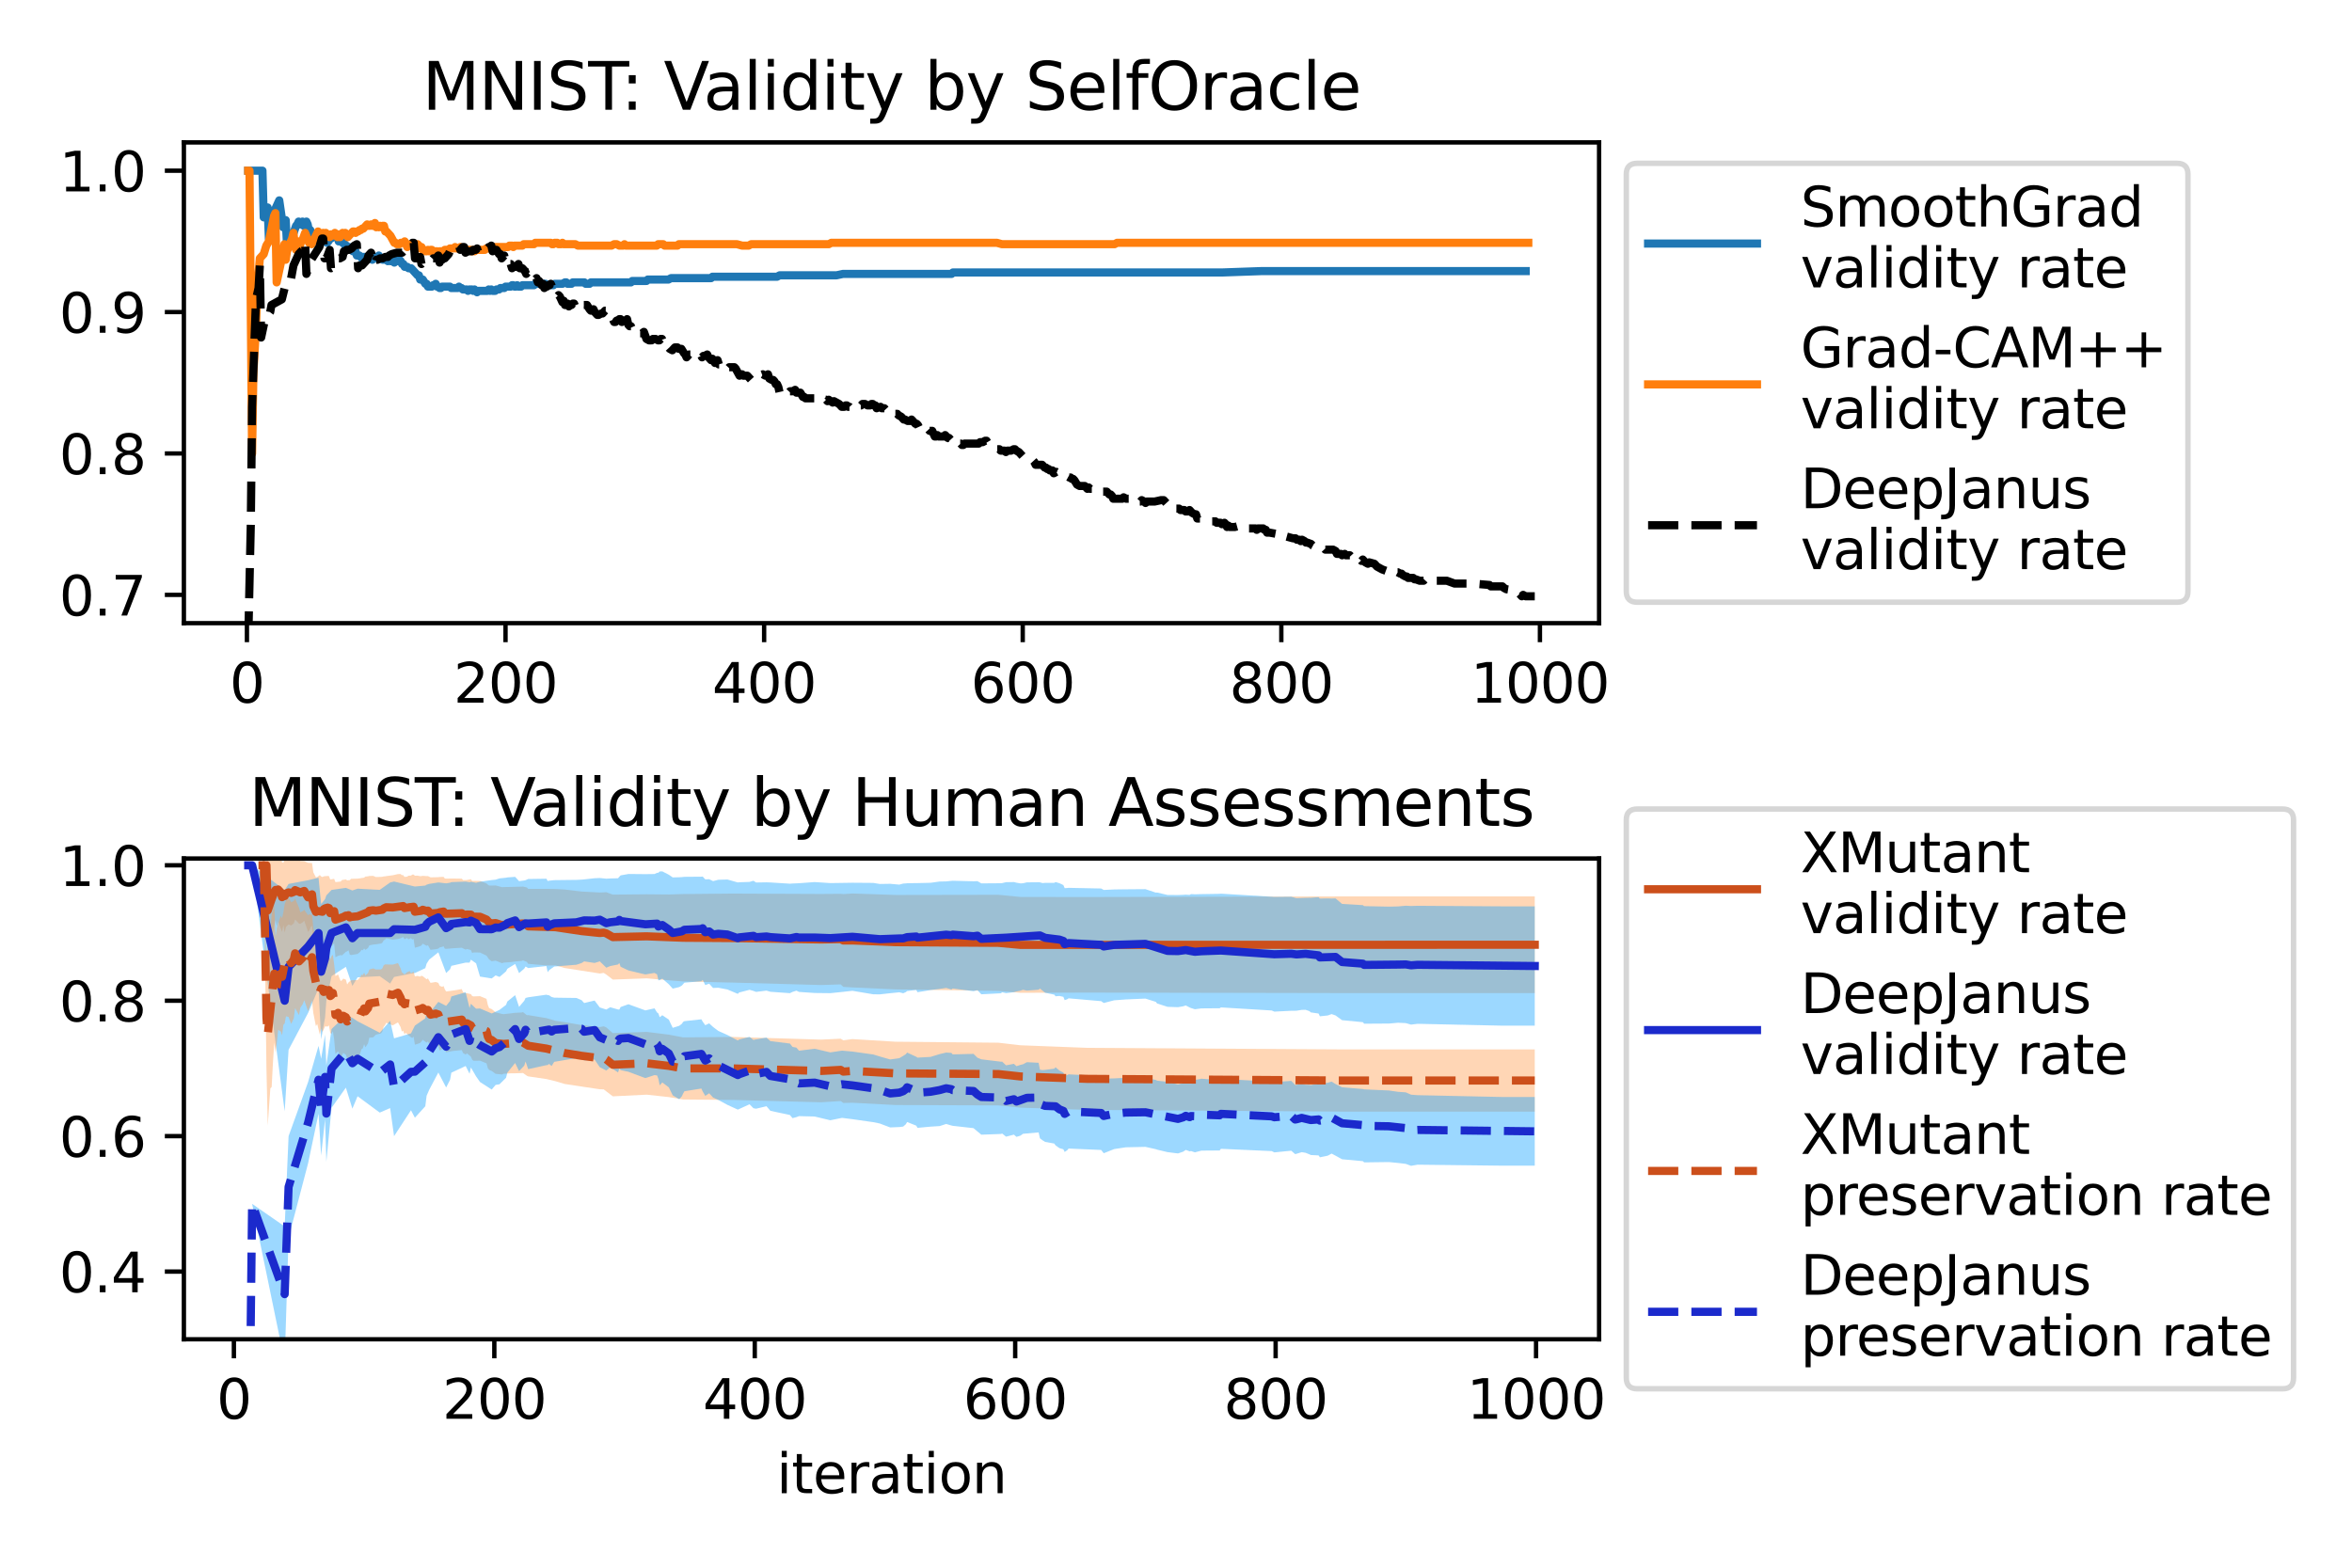 <?xml version="1.0" encoding="utf-8" standalone="no"?>
<!DOCTYPE svg PUBLIC "-//W3C//DTD SVG 1.1//EN"
  "http://www.w3.org/Graphics/SVG/1.1/DTD/svg11.dtd">
<svg xmlns:xlink="http://www.w3.org/1999/xlink" width="432pt" height="288pt" viewBox="0 0 432 288" xmlns="http://www.w3.org/2000/svg" version="1.1">
 <defs>
  <style type="text/css">*{stroke-linejoin: round; stroke-linecap: butt}</style>
 </defs>
 <g id="figure_1">
  <g id="patch_1">
   <path d="M 0 288 
L 432 288 
L 432 0 
L 0 0 
z
" style="fill: #ffffff"/>
  </g>
  <g id="axes_1">
   <g id="patch_2">
    <path d="M 33.775 114.48 
L 293.71 114.48 
L 293.71 26.16 
L 33.775 26.16 
z
" style="fill: #ffffff"/>
   </g>
   <g id="matplotlib.axis_1">
    <g id="xtick_1">
     <g id="line2d_1">
      <defs>
       <path id="mcf3298907a" d="M 0 0 
L 0 3.5 
" style="stroke: #000000; stroke-width: 0.8"/>
      </defs>
      <g>
       <use xlink:href="#mcf3298907a" x="45.353" y="114.48" style="stroke: #000000; stroke-width: 0.8"/>
      </g>
     </g>
     <g id="text_1">
      <!-- 0 -->
      <g transform="translate(42.171 129.078) scale(0.1 -0.1)">
       <defs>
        <path id="DejaVuSans-30" d="M 2034 4250 
Q 1547 4250 1301 3770 
Q 1056 3291 1056 2328 
Q 1056 1369 1301 889 
Q 1547 409 2034 409 
Q 2525 409 2770 889 
Q 3016 1369 3016 2328 
Q 3016 3291 2770 3770 
Q 2525 4250 2034 4250 
z
M 2034 4750 
Q 2819 4750 3233 4129 
Q 3647 3509 3647 2328 
Q 3647 1150 3233 529 
Q 2819 -91 2034 -91 
Q 1250 -91 836 529 
Q 422 1150 422 2328 
Q 422 3509 836 4129 
Q 1250 4750 2034 4750 
z
" transform="scale(0.016)"/>
       </defs>
       <use xlink:href="#DejaVuSans-30"/>
      </g>
     </g>
    </g>
    <g id="xtick_2">
     <g id="line2d_2">
      <g>
       <use xlink:href="#mcf3298907a" x="92.851" y="114.48" style="stroke: #000000; stroke-width: 0.8"/>
      </g>
     </g>
     <g id="text_2">
      <!-- 200 -->
      <g transform="translate(83.307 129.078) scale(0.1 -0.1)">
       <defs>
        <path id="DejaVuSans-32" d="M 1228 531 
L 3431 531 
L 3431 0 
L 469 0 
L 469 531 
Q 828 903 1448 1529 
Q 2069 2156 2228 2338 
Q 2531 2678 2651 2914 
Q 2772 3150 2772 3378 
Q 2772 3750 2511 3984 
Q 2250 4219 1831 4219 
Q 1534 4219 1204 4116 
Q 875 4013 500 3803 
L 500 4441 
Q 881 4594 1212 4672 
Q 1544 4750 1819 4750 
Q 2544 4750 2975 4387 
Q 3406 4025 3406 3419 
Q 3406 3131 3298 2873 
Q 3191 2616 2906 2266 
Q 2828 2175 2409 1742 
Q 1991 1309 1228 531 
z
" transform="scale(0.016)"/>
       </defs>
       <use xlink:href="#DejaVuSans-32"/>
       <use xlink:href="#DejaVuSans-30" x="63.623"/>
       <use xlink:href="#DejaVuSans-30" x="127.246"/>
      </g>
     </g>
    </g>
    <g id="xtick_3">
     <g id="line2d_3">
      <g>
       <use xlink:href="#mcf3298907a" x="140.35" y="114.48" style="stroke: #000000; stroke-width: 0.8"/>
      </g>
     </g>
     <g id="text_3">
      <!-- 400 -->
      <g transform="translate(130.806 129.078) scale(0.1 -0.1)">
       <defs>
        <path id="DejaVuSans-34" d="M 2419 4116 
L 825 1625 
L 2419 1625 
L 2419 4116 
z
M 2253 4666 
L 3047 4666 
L 3047 1625 
L 3713 1625 
L 3713 1100 
L 3047 1100 
L 3047 0 
L 2419 0 
L 2419 1100 
L 313 1100 
L 313 1709 
L 2253 4666 
z
" transform="scale(0.016)"/>
       </defs>
       <use xlink:href="#DejaVuSans-34"/>
       <use xlink:href="#DejaVuSans-30" x="63.623"/>
       <use xlink:href="#DejaVuSans-30" x="127.246"/>
      </g>
     </g>
    </g>
    <g id="xtick_4">
     <g id="line2d_4">
      <g>
       <use xlink:href="#mcf3298907a" x="187.848" y="114.48" style="stroke: #000000; stroke-width: 0.8"/>
      </g>
     </g>
     <g id="text_4">
      <!-- 600 -->
      <g transform="translate(178.304 129.078) scale(0.1 -0.1)">
       <defs>
        <path id="DejaVuSans-36" d="M 2113 2584 
Q 1688 2584 1439 2293 
Q 1191 2003 1191 1497 
Q 1191 994 1439 701 
Q 1688 409 2113 409 
Q 2538 409 2786 701 
Q 3034 994 3034 1497 
Q 3034 2003 2786 2293 
Q 2538 2584 2113 2584 
z
M 3366 4563 
L 3366 3988 
Q 3128 4100 2886 4159 
Q 2644 4219 2406 4219 
Q 1781 4219 1451 3797 
Q 1122 3375 1075 2522 
Q 1259 2794 1537 2939 
Q 1816 3084 2150 3084 
Q 2853 3084 3261 2657 
Q 3669 2231 3669 1497 
Q 3669 778 3244 343 
Q 2819 -91 2113 -91 
Q 1303 -91 875 529 
Q 447 1150 447 2328 
Q 447 3434 972 4092 
Q 1497 4750 2381 4750 
Q 2619 4750 2861 4703 
Q 3103 4656 3366 4563 
z
" transform="scale(0.016)"/>
       </defs>
       <use xlink:href="#DejaVuSans-36"/>
       <use xlink:href="#DejaVuSans-30" x="63.623"/>
       <use xlink:href="#DejaVuSans-30" x="127.246"/>
      </g>
     </g>
    </g>
    <g id="xtick_5">
     <g id="line2d_5">
      <g>
       <use xlink:href="#mcf3298907a" x="235.346" y="114.48" style="stroke: #000000; stroke-width: 0.8"/>
      </g>
     </g>
     <g id="text_5">
      <!-- 800 -->
      <g transform="translate(225.803 129.078) scale(0.1 -0.1)">
       <defs>
        <path id="DejaVuSans-38" d="M 2034 2216 
Q 1584 2216 1326 1975 
Q 1069 1734 1069 1313 
Q 1069 891 1326 650 
Q 1584 409 2034 409 
Q 2484 409 2743 651 
Q 3003 894 3003 1313 
Q 3003 1734 2745 1975 
Q 2488 2216 2034 2216 
z
M 1403 2484 
Q 997 2584 770 2862 
Q 544 3141 544 3541 
Q 544 4100 942 4425 
Q 1341 4750 2034 4750 
Q 2731 4750 3128 4425 
Q 3525 4100 3525 3541 
Q 3525 3141 3298 2862 
Q 3072 2584 2669 2484 
Q 3125 2378 3379 2068 
Q 3634 1759 3634 1313 
Q 3634 634 3220 271 
Q 2806 -91 2034 -91 
Q 1263 -91 848 271 
Q 434 634 434 1313 
Q 434 1759 690 2068 
Q 947 2378 1403 2484 
z
M 1172 3481 
Q 1172 3119 1398 2916 
Q 1625 2713 2034 2713 
Q 2441 2713 2670 2916 
Q 2900 3119 2900 3481 
Q 2900 3844 2670 4047 
Q 2441 4250 2034 4250 
Q 1625 4250 1398 4047 
Q 1172 3844 1172 3481 
z
" transform="scale(0.016)"/>
       </defs>
       <use xlink:href="#DejaVuSans-38"/>
       <use xlink:href="#DejaVuSans-30" x="63.623"/>
       <use xlink:href="#DejaVuSans-30" x="127.246"/>
      </g>
     </g>
    </g>
    <g id="xtick_6">
     <g id="line2d_6">
      <g>
       <use xlink:href="#mcf3298907a" x="282.845" y="114.48" style="stroke: #000000; stroke-width: 0.8"/>
      </g>
     </g>
     <g id="text_6">
      <!-- 1000 -->
      <g transform="translate(270.12 129.078) scale(0.1 -0.1)">
       <defs>
        <path id="DejaVuSans-31" d="M 794 531 
L 1825 531 
L 1825 4091 
L 703 3866 
L 703 4441 
L 1819 4666 
L 2450 4666 
L 2450 531 
L 3481 531 
L 3481 0 
L 794 0 
L 794 531 
z
" transform="scale(0.016)"/>
       </defs>
       <use xlink:href="#DejaVuSans-31"/>
       <use xlink:href="#DejaVuSans-30" x="63.623"/>
       <use xlink:href="#DejaVuSans-30" x="127.246"/>
       <use xlink:href="#DejaVuSans-30" x="190.869"/>
      </g>
     </g>
    </g>
   </g>
   <g id="matplotlib.axis_2">
    <g id="ytick_1">
     <g id="line2d_7">
      <defs>
       <path id="me184ca8cd2" d="M 0 0 
L -3.5 0 
" style="stroke: #000000; stroke-width: 0.8"/>
      </defs>
      <g>
       <use xlink:href="#me184ca8cd2" x="33.775" y="109.285" style="stroke: #000000; stroke-width: 0.8"/>
      </g>
     </g>
     <g id="text_7">
      <!-- 0.7 -->
      <g transform="translate(10.872 113.084) scale(0.1 -0.1)">
       <defs>
        <path id="DejaVuSans-2e" d="M 684 794 
L 1344 794 
L 1344 0 
L 684 0 
L 684 794 
z
" transform="scale(0.016)"/>
        <path id="DejaVuSans-37" d="M 525 4666 
L 3525 4666 
L 3525 4397 
L 1831 0 
L 1172 0 
L 2766 4134 
L 525 4134 
L 525 4666 
z
" transform="scale(0.016)"/>
       </defs>
       <use xlink:href="#DejaVuSans-30"/>
       <use xlink:href="#DejaVuSans-2e" x="63.623"/>
       <use xlink:href="#DejaVuSans-37" x="95.41"/>
      </g>
     </g>
    </g>
    <g id="ytick_2">
     <g id="line2d_8">
      <g>
       <use xlink:href="#me184ca8cd2" x="33.775" y="83.308" style="stroke: #000000; stroke-width: 0.8"/>
      </g>
     </g>
     <g id="text_8">
      <!-- 0.8 -->
      <g transform="translate(10.872 87.107) scale(0.1 -0.1)">
       <use xlink:href="#DejaVuSans-30"/>
       <use xlink:href="#DejaVuSans-2e" x="63.623"/>
       <use xlink:href="#DejaVuSans-38" x="95.41"/>
      </g>
     </g>
    </g>
    <g id="ytick_3">
     <g id="line2d_9">
      <g>
       <use xlink:href="#me184ca8cd2" x="33.775" y="57.332" style="stroke: #000000; stroke-width: 0.8"/>
      </g>
     </g>
     <g id="text_9">
      <!-- 0.9 -->
      <g transform="translate(10.872 61.131) scale(0.1 -0.1)">
       <defs>
        <path id="DejaVuSans-39" d="M 703 97 
L 703 672 
Q 941 559 1184 500 
Q 1428 441 1663 441 
Q 2288 441 2617 861 
Q 2947 1281 2994 2138 
Q 2813 1869 2534 1725 
Q 2256 1581 1919 1581 
Q 1219 1581 811 2004 
Q 403 2428 403 3163 
Q 403 3881 828 4315 
Q 1253 4750 1959 4750 
Q 2769 4750 3195 4129 
Q 3622 3509 3622 2328 
Q 3622 1225 3098 567 
Q 2575 -91 1691 -91 
Q 1453 -91 1209 -44 
Q 966 3 703 97 
z
M 1959 2075 
Q 2384 2075 2632 2365 
Q 2881 2656 2881 3163 
Q 2881 3666 2632 3958 
Q 2384 4250 1959 4250 
Q 1534 4250 1286 3958 
Q 1038 3666 1038 3163 
Q 1038 2656 1286 2365 
Q 1534 2075 1959 2075 
z
" transform="scale(0.016)"/>
       </defs>
       <use xlink:href="#DejaVuSans-30"/>
       <use xlink:href="#DejaVuSans-2e" x="63.623"/>
       <use xlink:href="#DejaVuSans-39" x="95.41"/>
      </g>
     </g>
    </g>
    <g id="ytick_4">
     <g id="line2d_10">
      <g>
       <use xlink:href="#me184ca8cd2" x="33.775" y="31.355" style="stroke: #000000; stroke-width: 0.8"/>
      </g>
     </g>
     <g id="text_10">
      <!-- 1.0 -->
      <g transform="translate(10.872 35.155) scale(0.1 -0.1)">
       <use xlink:href="#DejaVuSans-31"/>
       <use xlink:href="#DejaVuSans-2e" x="63.623"/>
       <use xlink:href="#DejaVuSans-30" x="95.41"/>
      </g>
     </g>
    </g>
   </g>
   <g id="line2d_11">
    <path d="M 45.59 31.355 
L 48.203 31.355 
L 48.44 39.928 
L 49.153 38.109 
L 49.39 43.824 
L 49.865 40.447 
L 50.103 39.408 
L 51.29 36.81 
L 52.003 41.746 
L 52.477 40.447 
L 52.715 44.863 
L 52.952 45.383 
L 53.665 43.564 
L 54.377 41.486 
L 54.615 41.226 
L 54.852 40.707 
L 55.09 41.226 
L 55.327 41.226 
L 55.565 40.707 
L 55.802 41.486 
L 56.277 40.707 
L 56.515 41.226 
L 56.752 42.525 
L 56.99 42.265 
L 57.227 43.564 
L 57.465 43.564 
L 57.702 43.304 
L 58.415 44.084 
L 58.652 43.824 
L 59.127 44.344 
L 59.365 43.824 
L 60.077 44.603 
L 60.315 44.344 
L 60.552 43.824 
L 60.79 43.824 
L 61.027 43.304 
L 61.265 43.564 
L 61.502 43.304 
L 61.74 43.564 
L 61.977 43.304 
L 62.215 44.344 
L 62.452 44.084 
L 62.927 44.603 
L 63.165 44.603 
L 63.402 45.123 
L 63.64 45.123 
L 63.877 45.642 
L 64.115 45.383 
L 64.352 45.642 
L 64.59 45.642 
L 64.827 46.162 
L 65.065 45.902 
L 65.302 46.162 
L 65.54 46.941 
L 66.015 46.941 
L 66.49 47.461 
L 66.727 47.201 
L 66.965 47.201 
L 67.202 47.461 
L 68.152 47.461 
L 68.389 47.72 
L 68.627 47.461 
L 68.864 47.461 
L 69.102 47.201 
L 69.339 47.201 
L 69.577 46.941 
L 69.814 47.461 
L 70.052 47.461 
L 70.289 47.72 
L 71.002 47.72 
L 71.239 47.98 
L 71.477 47.72 
L 71.714 47.98 
L 72.189 47.98 
L 72.427 48.24 
L 72.902 47.72 
L 73.139 47.98 
L 73.377 47.72 
L 73.614 47.98 
L 73.852 48.5 
L 74.089 48.5 
L 74.327 49.019 
L 74.802 49.019 
L 75.039 49.279 
L 75.514 49.279 
L 76.702 50.578 
L 76.939 50.578 
L 77.177 51.357 
L 77.652 51.357 
L 78.127 52.136 
L 78.364 52.136 
L 78.602 52.656 
L 79.314 52.656 
L 79.552 52.396 
L 79.789 52.396 
L 80.027 52.136 
L 80.264 52.656 
L 80.502 52.656 
L 80.739 52.916 
L 80.977 52.916 
L 81.214 52.656 
L 82.639 52.656 
L 82.876 52.916 
L 84.064 52.916 
L 84.301 52.656 
L 84.539 52.916 
L 84.776 52.916 
L 85.014 53.176 
L 85.726 53.176 
L 85.964 53.435 
L 86.201 53.176 
L 86.676 53.176 
L 86.914 53.435 
L 87.151 53.176 
L 87.626 53.695 
L 87.864 53.435 
L 89.526 53.435 
L 89.764 53.176 
L 90.001 53.435 
L 90.239 53.176 
L 90.476 53.435 
L 90.951 53.435 
L 91.189 53.176 
L 91.664 53.176 
L 91.901 52.916 
L 92.614 52.916 
L 92.851 52.656 
L 93.801 52.656 
L 94.039 52.396 
L 94.276 52.396 
L 94.514 52.656 
L 94.751 52.656 
L 94.989 52.396 
L 95.226 52.656 
L 95.701 52.656 
L 95.939 52.396 
L 98.076 52.396 
L 98.313 52.136 
L 100.213 52.136 
L 100.451 52.396 
L 101.638 52.396 
L 101.876 52.136 
L 103.301 52.136 
L 103.776 51.877 
L 104.013 51.877 
L 104.251 52.136 
L 104.963 52.136 
L 105.201 51.877 
L 107.338 51.877 
L 107.576 52.136 
L 108.288 52.136 
L 108.526 51.877 
L 115.888 51.877 
L 116.125 51.617 
L 118.738 51.617 
L 118.975 51.357 
L 122.775 51.357 
L 123.25 51.097 
L 130.612 51.097 
L 130.85 50.838 
L 142.724 50.838 
L 143.199 50.578 
L 153.649 50.578 
L 154.837 50.318 
L 174.786 50.318 
L 175.023 50.058 
L 224.422 50.058 
L 231.784 49.799 
L 280.232 49.799 
L 280.232 49.799 
" clip-path="url(#p00d636562a)" style="fill: none; stroke: #1f77b4; stroke-width: 1.5; stroke-linecap: square"/>
   </g>
   <g id="line2d_12">
    <path d="M 45.59 31.355 
L 45.828 31.355 
L 46.303 83.308 
L 46.54 68.502 
L 47.015 60.189 
L 47.253 52.916 
L 47.728 47.461 
L 48.44 46.681 
L 48.915 45.123 
L 49.39 44.344 
L 50.34 39.668 
L 50.578 39.148 
L 50.815 51.877 
L 51.765 47.461 
L 52.24 44.863 
L 52.477 47.72 
L 52.715 46.162 
L 53.19 44.863 
L 53.665 43.824 
L 53.902 42.785 
L 54.14 45.123 
L 54.377 45.902 
L 54.615 44.603 
L 54.852 44.344 
L 55.09 45.123 
L 55.327 44.344 
L 55.565 44.084 
L 56.04 42.785 
L 56.752 44.603 
L 56.99 44.344 
L 57.227 44.863 
L 58.415 42.525 
L 58.652 44.084 
L 58.89 43.824 
L 59.365 42.785 
L 59.602 43.304 
L 59.84 42.785 
L 60.077 43.304 
L 60.315 43.304 
L 60.552 43.564 
L 60.79 43.045 
L 61.027 43.304 
L 61.502 42.785 
L 61.977 43.564 
L 62.215 43.045 
L 62.452 43.564 
L 62.927 42.785 
L 63.165 43.045 
L 63.402 42.785 
L 63.877 43.564 
L 64.827 42.525 
L 65.065 42.525 
L 65.302 42.785 
L 65.54 42.525 
L 65.777 42.525 
L 66.015 42.265 
L 66.252 42.265 
L 66.49 42.006 
L 66.727 42.006 
L 67.439 41.226 
L 67.677 41.486 
L 67.914 41.486 
L 68.152 41.226 
L 68.389 41.486 
L 68.864 40.967 
L 69.102 41.746 
L 69.339 41.486 
L 69.577 41.746 
L 69.814 41.486 
L 70.052 41.746 
L 70.289 41.486 
L 70.527 41.486 
L 70.764 42.525 
L 71.002 42.525 
L 71.714 43.304 
L 72.427 44.603 
L 72.664 44.603 
L 72.902 44.863 
L 73.377 44.863 
L 73.614 44.603 
L 74.089 44.603 
L 74.327 44.344 
L 74.802 45.383 
L 75.277 44.863 
L 75.514 45.123 
L 76.227 45.123 
L 76.464 44.863 
L 76.702 44.863 
L 76.939 45.123 
L 77.177 45.642 
L 77.414 45.383 
L 77.652 45.902 
L 77.889 45.902 
L 78.127 46.162 
L 78.364 46.162 
L 78.602 45.902 
L 78.839 46.162 
L 79.077 45.902 
L 79.314 45.902 
L 79.552 46.162 
L 80.264 46.162 
L 80.502 46.422 
L 80.739 46.162 
L 81.452 46.162 
L 81.689 45.902 
L 82.401 45.902 
L 82.639 45.642 
L 83.351 45.642 
L 83.589 45.383 
L 83.826 45.642 
L 84.301 45.642 
L 84.539 45.383 
L 84.776 45.642 
L 85.014 45.642 
L 85.251 45.902 
L 86.439 45.902 
L 86.676 46.162 
L 86.914 45.902 
L 87.151 46.162 
L 87.389 45.902 
L 89.051 45.902 
L 89.289 45.642 
L 90.714 45.642 
L 90.951 45.383 
L 93.326 45.383 
L 93.564 45.123 
L 94.039 45.123 
L 94.276 45.383 
L 94.514 45.123 
L 95.939 45.123 
L 96.176 44.863 
L 98.076 44.863 
L 98.313 44.603 
L 101.163 44.603 
L 101.401 44.863 
L 101.638 44.863 
L 101.876 44.603 
L 102.351 44.603 
L 102.588 44.863 
L 103.063 44.863 
L 103.301 44.603 
L 103.538 44.863 
L 105.676 44.863 
L 106.151 45.123 
L 112.325 45.123 
L 112.8 44.863 
L 113.275 44.863 
L 113.75 45.123 
L 114.463 45.123 
L 114.7 44.863 
L 114.938 45.123 
L 120.638 45.123 
L 120.875 44.863 
L 121.825 44.863 
L 122.063 45.123 
L 124.438 45.123 
L 124.675 44.863 
L 135.362 44.863 
L 136.312 45.123 
L 137.5 45.123 
L 137.975 44.863 
L 152.224 44.863 
L 152.699 44.603 
L 183.098 44.603 
L 184.048 44.863 
L 204.71 44.863 
L 205.185 44.603 
L 280.707 44.603 
L 280.707 44.603 
" clip-path="url(#p00d636562a)" style="fill: none; stroke: #ff7f0e; stroke-width: 1.5; stroke-linecap: square"/>
   </g>
   <g id="line2d_13">
    <path d="M 45.59 117.857 
L 46.065 96.296 
L 46.303 74.736 
L 47.015 54.994 
L 47.49 52.916 
L 47.728 48.76 
L 47.965 62.008 
L 48.678 58.631 
L 49.628 57.332 
L 49.865 56.033 
L 51.765 54.994 
L 52.477 52.136 
L 53.427 51.357 
L 53.902 48.76 
L 54.852 46.681 
L 55.327 46.162 
L 55.802 45.902 
L 56.04 44.603 
L 56.277 50.318 
L 56.752 49.019 
L 56.99 47.98 
L 58.652 45.383 
L 59.127 43.824 
L 59.365 43.824 
L 59.602 47.461 
L 59.84 47.461 
L 60.077 47.201 
L 60.552 45.902 
L 60.79 49.279 
L 61.265 49.019 
L 61.74 48.5 
L 61.977 47.72 
L 62.215 47.461 
L 62.452 47.461 
L 62.927 47.201 
L 63.165 46.162 
L 63.402 46.162 
L 63.64 45.902 
L 64.115 45.902 
L 64.59 45.642 
L 65.065 45.123 
L 65.54 44.863 
L 65.777 49.279 
L 66.015 48.76 
L 66.49 48.76 
L 67.439 47.72 
L 67.677 46.941 
L 68.152 46.422 
L 68.864 48.5 
L 69.102 47.72 
L 69.339 47.72 
L 69.814 47.461 
L 70.289 47.461 
L 70.764 47.201 
L 71.239 47.201 
L 71.477 46.941 
L 71.952 46.681 
L 72.902 46.422 
L 73.852 46.422 
L 75.277 44.863 
L 75.514 44.863 
L 75.752 44.603 
L 75.989 44.603 
L 76.227 47.461 
L 76.939 47.461 
L 77.177 47.201 
L 77.414 48.5 
L 77.652 48.24 
L 78.364 48.24 
L 78.839 47.98 
L 79.077 47.98 
L 79.552 47.461 
L 80.027 47.461 
L 80.502 46.941 
L 80.739 48.24 
L 80.977 47.72 
L 81.214 47.72 
L 81.452 47.461 
L 81.689 47.461 
L 82.401 46.681 
L 82.639 46.162 
L 83.114 45.902 
L 83.351 45.902 
L 83.589 45.642 
L 83.826 45.642 
L 84.301 45.123 
L 84.539 45.902 
L 85.014 45.383 
L 85.251 45.383 
L 85.489 46.422 
L 85.964 46.162 
L 86.676 46.162 
L 86.914 45.902 
L 87.389 45.902 
L 87.626 45.642 
L 87.864 46.422 
L 88.101 46.422 
L 88.576 45.902 
L 89.051 45.902 
L 89.526 45.642 
L 89.764 45.383 
L 90.001 45.383 
L 90.239 45.123 
L 90.476 46.162 
L 90.951 45.902 
L 91.189 45.902 
L 91.664 46.681 
L 91.901 46.681 
L 92.139 47.461 
L 92.614 46.941 
L 92.851 47.98 
L 93.089 47.72 
L 93.326 47.72 
L 93.564 48.5 
L 93.801 48.5 
L 94.039 49.279 
L 94.276 49.019 
L 94.751 49.019 
L 95.226 48.5 
L 95.464 49.279 
L 95.939 49.279 
L 96.414 49.799 
L 96.651 50.318 
L 96.888 50.058 
L 97.126 50.058 
L 97.363 50.578 
L 97.601 50.578 
L 97.838 51.097 
L 98.076 50.838 
L 98.313 51.357 
L 98.551 51.097 
L 98.788 51.877 
L 99.026 51.617 
L 99.501 52.396 
L 99.738 52.136 
L 99.976 52.916 
L 100.213 52.656 
L 100.451 52.656 
L 100.688 52.396 
L 100.926 52.396 
L 101.163 52.136 
L 101.638 53.176 
L 101.876 53.176 
L 102.351 54.474 
L 102.588 54.215 
L 102.826 54.474 
L 103.301 55.513 
L 103.538 55.254 
L 103.776 56.033 
L 104.251 55.773 
L 104.488 56.293 
L 104.726 56.033 
L 104.963 56.033 
L 105.201 55.773 
L 105.438 55.773 
L 105.676 56.293 
L 105.913 56.293 
L 106.151 56.033 
L 106.388 56.033 
L 106.626 56.552 
L 107.101 56.033 
L 107.813 56.033 
L 108.288 56.812 
L 108.526 57.072 
L 108.763 57.072 
L 109.001 56.812 
L 109.238 57.332 
L 109.713 57.851 
L 109.951 57.851 
L 110.426 57.592 
L 110.663 57.592 
L 111.138 57.072 
L 111.85 57.072 
L 112.8 59.15 
L 113.038 59.15 
L 113.275 58.89 
L 113.513 58.89 
L 113.75 58.631 
L 113.988 58.631 
L 114.225 59.15 
L 114.463 58.89 
L 114.938 58.89 
L 115.175 58.631 
L 115.413 59.67 
L 115.65 59.929 
L 115.888 59.929 
L 116.363 60.968 
L 116.6 60.968 
L 116.838 61.228 
L 117.313 61.488 
L 117.55 61.228 
L 118.025 61.228 
L 118.263 60.968 
L 118.738 62.267 
L 119.213 62.527 
L 119.688 62.527 
L 119.925 62.267 
L 120.4 62.267 
L 120.875 62.527 
L 121.113 62.527 
L 121.35 62.267 
L 121.588 62.267 
L 122.063 63.566 
L 122.3 63.306 
L 123.013 64.086 
L 123.488 64.345 
L 123.963 63.826 
L 124.438 63.826 
L 124.675 64.086 
L 125.15 64.086 
L 125.625 64.865 
L 125.863 65.125 
L 126.1 65.644 
L 126.575 65.125 
L 127.05 65.125 
L 127.287 65.384 
L 128.475 65.384 
L 128.712 65.125 
L 128.95 65.644 
L 129.187 65.384 
L 129.425 65.384 
L 129.9 65.125 
L 130.137 65.644 
L 130.612 66.164 
L 130.85 65.904 
L 131.325 66.683 
L 131.8 66.164 
L 132.037 66.943 
L 132.275 66.943 
L 132.75 66.683 
L 133.462 67.203 
L 133.7 67.722 
L 133.937 67.463 
L 134.887 67.463 
L 135.125 67.722 
L 135.837 69.021 
L 136.075 68.761 
L 136.312 68.761 
L 136.55 69.021 
L 137.262 69.021 
L 137.975 69.8 
L 138.45 69.541 
L 138.687 69.541 
L 138.925 69.281 
L 139.162 69.281 
L 139.4 69.021 
L 140.112 68.761 
L 140.587 69.021 
L 140.825 69.021 
L 141.062 68.761 
L 141.3 69.541 
L 141.774 69.8 
L 142.012 69.8 
L 142.249 70.06 
L 142.487 70.58 
L 142.724 70.58 
L 142.962 71.099 
L 143.199 72.138 
L 143.437 71.879 
L 143.912 71.879 
L 144.387 72.138 
L 144.624 71.879 
L 144.862 72.138 
L 145.099 71.879 
L 145.574 71.879 
L 146.049 71.619 
L 146.287 72.138 
L 146.999 72.138 
L 147.474 72.918 
L 147.712 72.918 
L 147.949 73.177 
L 149.612 73.177 
L 149.849 72.918 
L 150.324 72.918 
L 150.799 73.177 
L 151.274 73.177 
L 151.512 73.437 
L 151.749 73.437 
L 151.987 73.697 
L 152.224 73.437 
L 152.462 73.697 
L 152.699 73.697 
L 152.937 73.957 
L 153.174 73.697 
L 154.124 74.216 
L 154.599 74.736 
L 155.074 74.736 
L 155.312 74.476 
L 155.549 74.476 
L 155.787 74.736 
L 156.024 74.736 
L 156.262 74.996 
L 156.499 74.736 
L 157.686 74.736 
L 157.924 74.476 
L 158.161 74.476 
L 158.399 74.216 
L 158.874 74.216 
L 159.349 74.476 
L 159.824 74.476 
L 160.061 74.216 
L 160.299 74.216 
L 160.536 74.476 
L 160.774 74.476 
L 161.011 74.996 
L 161.724 74.736 
L 161.961 74.996 
L 162.436 74.996 
L 163.149 75.775 
L 163.386 75.515 
L 163.861 75.515 
L 164.336 76.035 
L 164.811 76.035 
L 165.049 76.295 
L 165.524 76.554 
L 165.999 77.074 
L 166.236 77.074 
L 166.711 77.334 
L 167.186 77.334 
L 167.424 77.074 
L 168.136 77.853 
L 168.374 77.853 
L 168.611 78.113 
L 168.849 78.632 
L 169.324 78.373 
L 169.799 78.892 
L 170.036 78.632 
L 170.511 78.892 
L 170.749 79.152 
L 171.223 79.152 
L 171.698 80.191 
L 171.936 80.191 
L 172.173 79.931 
L 172.411 80.191 
L 173.361 80.191 
L 173.598 79.931 
L 174.073 80.451 
L 174.311 80.451 
L 174.786 80.97 
L 175.023 80.97 
L 175.498 81.75 
L 175.736 81.49 
L 176.448 81.49 
L 176.686 81.75 
L 176.923 81.75 
L 177.161 81.49 
L 179.773 81.49 
L 180.011 81.23 
L 180.486 81.23 
L 180.961 80.97 
L 181.198 80.97 
L 181.673 81.75 
L 181.911 81.75 
L 182.386 82.009 
L 182.623 82.009 
L 183.098 82.529 
L 183.573 82.529 
L 183.811 82.789 
L 184.523 82.789 
L 184.761 83.048 
L 184.998 82.789 
L 185.711 82.789 
L 186.185 82.529 
L 186.423 82.529 
L 186.66 82.789 
L 187.135 83.048 
L 187.848 83.828 
L 189.035 83.828 
L 189.985 84.867 
L 190.223 85.386 
L 191.41 85.386 
L 191.885 85.906 
L 192.123 85.906 
L 192.36 86.166 
L 192.598 86.166 
L 192.835 86.425 
L 193.31 86.425 
L 193.548 86.945 
L 194.023 86.685 
L 194.498 86.945 
L 195.21 86.945 
L 195.448 87.205 
L 196.398 87.724 
L 196.635 87.724 
L 196.873 87.984 
L 197.11 87.984 
L 197.348 88.244 
L 197.823 89.023 
L 198.298 89.283 
L 199.248 89.283 
L 199.723 89.802 
L 199.96 89.543 
L 200.198 89.802 
L 200.673 89.802 
L 201.147 90.062 
L 201.622 89.802 
L 202.097 90.062 
L 202.335 90.322 
L 203.285 90.322 
L 203.76 90.841 
L 203.997 90.841 
L 204.235 91.101 
L 204.472 91.621 
L 206.135 91.621 
L 206.372 91.361 
L 206.847 91.621 
L 207.56 91.621 
L 208.035 92.14 
L 208.272 92.14 
L 208.747 91.88 
L 209.222 92.14 
L 209.46 92.14 
L 209.697 91.88 
L 210.172 92.14 
L 210.41 92.4 
L 210.647 92.14 
L 212.072 92.14 
L 213.26 91.88 
L 213.735 91.88 
L 214.685 92.92 
L 215.397 92.92 
L 215.635 93.439 
L 216.584 93.439 
L 216.822 93.699 
L 217.534 93.699 
L 217.772 93.959 
L 218.247 93.959 
L 218.484 93.699 
L 218.959 94.218 
L 219.434 94.478 
L 219.672 94.478 
L 219.909 95.257 
L 220.622 95.257 
L 220.859 95.517 
L 221.809 95.777 
L 223.234 95.777 
L 223.472 96.037 
L 224.184 96.037 
L 224.422 96.296 
L 224.897 96.037 
L 225.134 96.296 
L 225.372 96.816 
L 225.609 96.556 
L 225.847 96.816 
L 226.797 96.816 
L 227.747 96.556 
L 228.222 96.816 
L 229.172 96.816 
L 229.409 97.076 
L 230.596 97.076 
L 230.834 97.336 
L 231.071 97.076 
L 232.021 97.076 
L 232.259 97.336 
L 232.496 97.336 
L 232.734 97.855 
L 233.209 97.855 
L 234.634 98.115 
L 234.871 97.855 
L 235.109 98.115 
L 235.584 98.375 
L 237.484 98.894 
L 237.959 98.894 
L 238.196 99.154 
L 238.671 99.154 
L 238.909 99.414 
L 239.146 99.154 
L 239.621 99.414 
L 239.859 99.673 
L 240.096 99.673 
L 240.809 99.933 
L 241.046 100.193 
L 241.521 100.453 
L 241.759 100.453 
L 241.996 100.712 
L 243.184 100.712 
L 243.421 100.972 
L 244.846 100.972 
L 245.321 101.232 
L 245.558 101.752 
L 246.271 101.752 
L 246.508 102.011 
L 246.983 101.752 
L 247.221 102.011 
L 247.933 102.011 
L 248.171 102.271 
L 248.408 102.791 
L 249.833 102.791 
L 250.071 103.05 
L 250.308 102.791 
L 250.783 103.31 
L 251.258 103.57 
L 251.496 103.31 
L 252.446 103.57 
L 252.921 104.089 
L 253.871 104.609 
L 254.583 104.869 
L 255.058 104.869 
L 256.008 105.388 
L 256.246 105.128 
L 256.721 105.128 
L 257.196 105.388 
L 257.433 105.388 
L 257.671 105.648 
L 258.146 105.908 
L 258.383 105.908 
L 258.621 106.168 
L 259.571 106.168 
L 259.808 106.427 
L 260.046 106.427 
L 260.758 106.687 
L 261.47 106.687 
L 261.708 106.427 
L 261.945 106.687 
L 265.745 106.687 
L 267.17 107.207 
L 270.495 107.207 
L 273.583 107.466 
L 273.82 107.726 
L 275.957 107.726 
L 276.195 107.986 
L 276.67 108.246 
L 278.332 108.505 
L 278.807 109.025 
L 279.045 109.025 
L 279.52 109.544 
L 279.757 109.285 
L 280.232 109.544 
L 281.895 109.544 
L 281.895 109.544 
" clip-path="url(#p00d636562a)" style="fill: none; stroke-dasharray: 5.55,2.4; stroke-dashoffset: 0; stroke: #000000; stroke-width: 1.5"/>
   </g>
   <g id="patch_3">
    <path d="M 33.775 114.48 
L 33.775 26.16 
" style="fill: none; stroke: #000000; stroke-width: 0.8; stroke-linejoin: miter; stroke-linecap: square"/>
   </g>
   <g id="patch_4">
    <path d="M 293.71 114.48 
L 293.71 26.16 
" style="fill: none; stroke: #000000; stroke-width: 0.8; stroke-linejoin: miter; stroke-linecap: square"/>
   </g>
   <g id="patch_5">
    <path d="M 33.775 114.48 
L 293.71 114.48 
" style="fill: none; stroke: #000000; stroke-width: 0.8; stroke-linejoin: miter; stroke-linecap: square"/>
   </g>
   <g id="patch_6">
    <path d="M 33.775 26.16 
L 293.71 26.16 
" style="fill: none; stroke: #000000; stroke-width: 0.8; stroke-linejoin: miter; stroke-linecap: square"/>
   </g>
   <g id="text_11">
    <!-- MNIST: Validity by SelfOracle -->
    <g transform="translate(77.557 20.16) scale(0.12 -0.12)">
     <defs>
      <path id="DejaVuSans-4d" d="M 628 4666 
L 1569 4666 
L 2759 1491 
L 3956 4666 
L 4897 4666 
L 4897 0 
L 4281 0 
L 4281 4097 
L 3078 897 
L 2444 897 
L 1241 4097 
L 1241 0 
L 628 0 
L 628 4666 
z
" transform="scale(0.016)"/>
      <path id="DejaVuSans-4e" d="M 628 4666 
L 1478 4666 
L 3547 763 
L 3547 4666 
L 4159 4666 
L 4159 0 
L 3309 0 
L 1241 3903 
L 1241 0 
L 628 0 
L 628 4666 
z
" transform="scale(0.016)"/>
      <path id="DejaVuSans-49" d="M 628 4666 
L 1259 4666 
L 1259 0 
L 628 0 
L 628 4666 
z
" transform="scale(0.016)"/>
      <path id="DejaVuSans-53" d="M 3425 4513 
L 3425 3897 
Q 3066 4069 2747 4153 
Q 2428 4238 2131 4238 
Q 1616 4238 1336 4038 
Q 1056 3838 1056 3469 
Q 1056 3159 1242 3001 
Q 1428 2844 1947 2747 
L 2328 2669 
Q 3034 2534 3370 2195 
Q 3706 1856 3706 1288 
Q 3706 609 3251 259 
Q 2797 -91 1919 -91 
Q 1588 -91 1214 -16 
Q 841 59 441 206 
L 441 856 
Q 825 641 1194 531 
Q 1563 422 1919 422 
Q 2459 422 2753 634 
Q 3047 847 3047 1241 
Q 3047 1584 2836 1778 
Q 2625 1972 2144 2069 
L 1759 2144 
Q 1053 2284 737 2584 
Q 422 2884 422 3419 
Q 422 4038 858 4394 
Q 1294 4750 2059 4750 
Q 2388 4750 2728 4690 
Q 3069 4631 3425 4513 
z
" transform="scale(0.016)"/>
      <path id="DejaVuSans-54" d="M -19 4666 
L 3928 4666 
L 3928 4134 
L 2272 4134 
L 2272 0 
L 1638 0 
L 1638 4134 
L -19 4134 
L -19 4666 
z
" transform="scale(0.016)"/>
      <path id="DejaVuSans-3a" d="M 750 794 
L 1409 794 
L 1409 0 
L 750 0 
L 750 794 
z
M 750 3309 
L 1409 3309 
L 1409 2516 
L 750 2516 
L 750 3309 
z
" transform="scale(0.016)"/>
      <path id="DejaVuSans-20" transform="scale(0.016)"/>
      <path id="DejaVuSans-56" d="M 1831 0 
L 50 4666 
L 709 4666 
L 2188 738 
L 3669 4666 
L 4325 4666 
L 2547 0 
L 1831 0 
z
" transform="scale(0.016)"/>
      <path id="DejaVuSans-61" d="M 2194 1759 
Q 1497 1759 1228 1600 
Q 959 1441 959 1056 
Q 959 750 1161 570 
Q 1363 391 1709 391 
Q 2188 391 2477 730 
Q 2766 1069 2766 1631 
L 2766 1759 
L 2194 1759 
z
M 3341 1997 
L 3341 0 
L 2766 0 
L 2766 531 
Q 2569 213 2275 61 
Q 1981 -91 1556 -91 
Q 1019 -91 701 211 
Q 384 513 384 1019 
Q 384 1609 779 1909 
Q 1175 2209 1959 2209 
L 2766 2209 
L 2766 2266 
Q 2766 2663 2505 2880 
Q 2244 3097 1772 3097 
Q 1472 3097 1187 3025 
Q 903 2953 641 2809 
L 641 3341 
Q 956 3463 1253 3523 
Q 1550 3584 1831 3584 
Q 2591 3584 2966 3190 
Q 3341 2797 3341 1997 
z
" transform="scale(0.016)"/>
      <path id="DejaVuSans-6c" d="M 603 4863 
L 1178 4863 
L 1178 0 
L 603 0 
L 603 4863 
z
" transform="scale(0.016)"/>
      <path id="DejaVuSans-69" d="M 603 3500 
L 1178 3500 
L 1178 0 
L 603 0 
L 603 3500 
z
M 603 4863 
L 1178 4863 
L 1178 4134 
L 603 4134 
L 603 4863 
z
" transform="scale(0.016)"/>
      <path id="DejaVuSans-64" d="M 2906 2969 
L 2906 4863 
L 3481 4863 
L 3481 0 
L 2906 0 
L 2906 525 
Q 2725 213 2448 61 
Q 2172 -91 1784 -91 
Q 1150 -91 751 415 
Q 353 922 353 1747 
Q 353 2572 751 3078 
Q 1150 3584 1784 3584 
Q 2172 3584 2448 3432 
Q 2725 3281 2906 2969 
z
M 947 1747 
Q 947 1113 1208 752 
Q 1469 391 1925 391 
Q 2381 391 2643 752 
Q 2906 1113 2906 1747 
Q 2906 2381 2643 2742 
Q 2381 3103 1925 3103 
Q 1469 3103 1208 2742 
Q 947 2381 947 1747 
z
" transform="scale(0.016)"/>
      <path id="DejaVuSans-74" d="M 1172 4494 
L 1172 3500 
L 2356 3500 
L 2356 3053 
L 1172 3053 
L 1172 1153 
Q 1172 725 1289 603 
Q 1406 481 1766 481 
L 2356 481 
L 2356 0 
L 1766 0 
Q 1100 0 847 248 
Q 594 497 594 1153 
L 594 3053 
L 172 3053 
L 172 3500 
L 594 3500 
L 594 4494 
L 1172 4494 
z
" transform="scale(0.016)"/>
      <path id="DejaVuSans-79" d="M 2059 -325 
Q 1816 -950 1584 -1140 
Q 1353 -1331 966 -1331 
L 506 -1331 
L 506 -850 
L 844 -850 
Q 1081 -850 1212 -737 
Q 1344 -625 1503 -206 
L 1606 56 
L 191 3500 
L 800 3500 
L 1894 763 
L 2988 3500 
L 3597 3500 
L 2059 -325 
z
" transform="scale(0.016)"/>
      <path id="DejaVuSans-62" d="M 3116 1747 
Q 3116 2381 2855 2742 
Q 2594 3103 2138 3103 
Q 1681 3103 1420 2742 
Q 1159 2381 1159 1747 
Q 1159 1113 1420 752 
Q 1681 391 2138 391 
Q 2594 391 2855 752 
Q 3116 1113 3116 1747 
z
M 1159 2969 
Q 1341 3281 1617 3432 
Q 1894 3584 2278 3584 
Q 2916 3584 3314 3078 
Q 3713 2572 3713 1747 
Q 3713 922 3314 415 
Q 2916 -91 2278 -91 
Q 1894 -91 1617 61 
Q 1341 213 1159 525 
L 1159 0 
L 581 0 
L 581 4863 
L 1159 4863 
L 1159 2969 
z
" transform="scale(0.016)"/>
      <path id="DejaVuSans-65" d="M 3597 1894 
L 3597 1613 
L 953 1613 
Q 991 1019 1311 708 
Q 1631 397 2203 397 
Q 2534 397 2845 478 
Q 3156 559 3463 722 
L 3463 178 
Q 3153 47 2828 -22 
Q 2503 -91 2169 -91 
Q 1331 -91 842 396 
Q 353 884 353 1716 
Q 353 2575 817 3079 
Q 1281 3584 2069 3584 
Q 2775 3584 3186 3129 
Q 3597 2675 3597 1894 
z
M 3022 2063 
Q 3016 2534 2758 2815 
Q 2500 3097 2075 3097 
Q 1594 3097 1305 2825 
Q 1016 2553 972 2059 
L 3022 2063 
z
" transform="scale(0.016)"/>
      <path id="DejaVuSans-66" d="M 2375 4863 
L 2375 4384 
L 1825 4384 
Q 1516 4384 1395 4259 
Q 1275 4134 1275 3809 
L 1275 3500 
L 2222 3500 
L 2222 3053 
L 1275 3053 
L 1275 0 
L 697 0 
L 697 3053 
L 147 3053 
L 147 3500 
L 697 3500 
L 697 3744 
Q 697 4328 969 4595 
Q 1241 4863 1831 4863 
L 2375 4863 
z
" transform="scale(0.016)"/>
      <path id="DejaVuSans-4f" d="M 2522 4238 
Q 1834 4238 1429 3725 
Q 1025 3213 1025 2328 
Q 1025 1447 1429 934 
Q 1834 422 2522 422 
Q 3209 422 3611 934 
Q 4013 1447 4013 2328 
Q 4013 3213 3611 3725 
Q 3209 4238 2522 4238 
z
M 2522 4750 
Q 3503 4750 4090 4092 
Q 4678 3434 4678 2328 
Q 4678 1225 4090 567 
Q 3503 -91 2522 -91 
Q 1538 -91 948 565 
Q 359 1222 359 2328 
Q 359 3434 948 4092 
Q 1538 4750 2522 4750 
z
" transform="scale(0.016)"/>
      <path id="DejaVuSans-72" d="M 2631 2963 
Q 2534 3019 2420 3045 
Q 2306 3072 2169 3072 
Q 1681 3072 1420 2755 
Q 1159 2438 1159 1844 
L 1159 0 
L 581 0 
L 581 3500 
L 1159 3500 
L 1159 2956 
Q 1341 3275 1631 3429 
Q 1922 3584 2338 3584 
Q 2397 3584 2469 3576 
Q 2541 3569 2628 3553 
L 2631 2963 
z
" transform="scale(0.016)"/>
      <path id="DejaVuSans-63" d="M 3122 3366 
L 3122 2828 
Q 2878 2963 2633 3030 
Q 2388 3097 2138 3097 
Q 1578 3097 1268 2742 
Q 959 2388 959 1747 
Q 959 1106 1268 751 
Q 1578 397 2138 397 
Q 2388 397 2633 464 
Q 2878 531 3122 666 
L 3122 134 
Q 2881 22 2623 -34 
Q 2366 -91 2075 -91 
Q 1284 -91 818 406 
Q 353 903 353 1747 
Q 353 2603 823 3093 
Q 1294 3584 2113 3584 
Q 2378 3584 2631 3529 
Q 2884 3475 3122 3366 
z
" transform="scale(0.016)"/>
     </defs>
     <use xlink:href="#DejaVuSans-4d"/>
     <use xlink:href="#DejaVuSans-4e" x="86.279"/>
     <use xlink:href="#DejaVuSans-49" x="161.084"/>
     <use xlink:href="#DejaVuSans-53" x="190.576"/>
     <use xlink:href="#DejaVuSans-54" x="254.053"/>
     <use xlink:href="#DejaVuSans-3a" x="304.137"/>
     <use xlink:href="#DejaVuSans-20" x="337.828"/>
     <use xlink:href="#DejaVuSans-56" x="369.615"/>
     <use xlink:href="#DejaVuSans-61" x="430.273"/>
     <use xlink:href="#DejaVuSans-6c" x="491.553"/>
     <use xlink:href="#DejaVuSans-69" x="519.336"/>
     <use xlink:href="#DejaVuSans-64" x="547.119"/>
     <use xlink:href="#DejaVuSans-69" x="610.596"/>
     <use xlink:href="#DejaVuSans-74" x="638.379"/>
     <use xlink:href="#DejaVuSans-79" x="677.588"/>
     <use xlink:href="#DejaVuSans-20" x="736.768"/>
     <use xlink:href="#DejaVuSans-62" x="768.555"/>
     <use xlink:href="#DejaVuSans-79" x="832.031"/>
     <use xlink:href="#DejaVuSans-20" x="891.211"/>
     <use xlink:href="#DejaVuSans-53" x="922.998"/>
     <use xlink:href="#DejaVuSans-65" x="986.475"/>
     <use xlink:href="#DejaVuSans-6c" x="1047.998"/>
     <use xlink:href="#DejaVuSans-66" x="1075.781"/>
     <use xlink:href="#DejaVuSans-4f" x="1110.986"/>
     <use xlink:href="#DejaVuSans-72" x="1189.697"/>
     <use xlink:href="#DejaVuSans-61" x="1230.811"/>
     <use xlink:href="#DejaVuSans-63" x="1292.09"/>
     <use xlink:href="#DejaVuSans-6c" x="1347.07"/>
     <use xlink:href="#DejaVuSans-65" x="1374.854"/>
    </g>
   </g>
   <g id="legend_1">
    <g id="patch_7">
     <path d="M 300.71 110.634 
L 399.865 110.634 
Q 401.865 110.634 401.865 108.634 
L 401.865 32.006 
Q 401.865 30.006 399.865 30.006 
L 300.71 30.006 
Q 298.71 30.006 298.71 32.006 
L 298.71 108.634 
Q 298.71 110.634 300.71 110.634 
z
" style="fill: #ffffff; opacity: 0.8; stroke: #cccccc; stroke-linejoin: miter"/>
    </g>
    <g id="line2d_14">
     <path d="M 302.71 44.743 
L 312.71 44.743 
L 322.71 44.743 
" style="fill: none; stroke: #1f77b4; stroke-width: 1.5; stroke-linecap: square"/>
    </g>
    <g id="text_12">
     <!-- SmoothGrad  -->
     <g transform="translate(330.71 41.605) scale(0.1 -0.1)">
      <defs>
       <path id="DejaVuSans-6d" d="M 3328 2828 
Q 3544 3216 3844 3400 
Q 4144 3584 4550 3584 
Q 5097 3584 5394 3201 
Q 5691 2819 5691 2113 
L 5691 0 
L 5113 0 
L 5113 2094 
Q 5113 2597 4934 2840 
Q 4756 3084 4391 3084 
Q 3944 3084 3684 2787 
Q 3425 2491 3425 1978 
L 3425 0 
L 2847 0 
L 2847 2094 
Q 2847 2600 2669 2842 
Q 2491 3084 2119 3084 
Q 1678 3084 1418 2786 
Q 1159 2488 1159 1978 
L 1159 0 
L 581 0 
L 581 3500 
L 1159 3500 
L 1159 2956 
Q 1356 3278 1631 3431 
Q 1906 3584 2284 3584 
Q 2666 3584 2933 3390 
Q 3200 3197 3328 2828 
z
" transform="scale(0.016)"/>
       <path id="DejaVuSans-6f" d="M 1959 3097 
Q 1497 3097 1228 2736 
Q 959 2375 959 1747 
Q 959 1119 1226 758 
Q 1494 397 1959 397 
Q 2419 397 2687 759 
Q 2956 1122 2956 1747 
Q 2956 2369 2687 2733 
Q 2419 3097 1959 3097 
z
M 1959 3584 
Q 2709 3584 3137 3096 
Q 3566 2609 3566 1747 
Q 3566 888 3137 398 
Q 2709 -91 1959 -91 
Q 1206 -91 779 398 
Q 353 888 353 1747 
Q 353 2609 779 3096 
Q 1206 3584 1959 3584 
z
" transform="scale(0.016)"/>
       <path id="DejaVuSans-68" d="M 3513 2113 
L 3513 0 
L 2938 0 
L 2938 2094 
Q 2938 2591 2744 2837 
Q 2550 3084 2163 3084 
Q 1697 3084 1428 2787 
Q 1159 2491 1159 1978 
L 1159 0 
L 581 0 
L 581 4863 
L 1159 4863 
L 1159 2956 
Q 1366 3272 1645 3428 
Q 1925 3584 2291 3584 
Q 2894 3584 3203 3211 
Q 3513 2838 3513 2113 
z
" transform="scale(0.016)"/>
       <path id="DejaVuSans-47" d="M 3809 666 
L 3809 1919 
L 2778 1919 
L 2778 2438 
L 4434 2438 
L 4434 434 
Q 4069 175 3628 42 
Q 3188 -91 2688 -91 
Q 1594 -91 976 548 
Q 359 1188 359 2328 
Q 359 3472 976 4111 
Q 1594 4750 2688 4750 
Q 3144 4750 3555 4637 
Q 3966 4525 4313 4306 
L 4313 3634 
Q 3963 3931 3569 4081 
Q 3175 4231 2741 4231 
Q 1884 4231 1454 3753 
Q 1025 3275 1025 2328 
Q 1025 1384 1454 906 
Q 1884 428 2741 428 
Q 3075 428 3337 486 
Q 3600 544 3809 666 
z
" transform="scale(0.016)"/>
      </defs>
      <use xlink:href="#DejaVuSans-53"/>
      <use xlink:href="#DejaVuSans-6d" x="63.477"/>
      <use xlink:href="#DejaVuSans-6f" x="160.889"/>
      <use xlink:href="#DejaVuSans-6f" x="222.07"/>
      <use xlink:href="#DejaVuSans-74" x="283.252"/>
      <use xlink:href="#DejaVuSans-68" x="322.461"/>
      <use xlink:href="#DejaVuSans-47" x="385.84"/>
      <use xlink:href="#DejaVuSans-72" x="463.33"/>
      <use xlink:href="#DejaVuSans-61" x="504.443"/>
      <use xlink:href="#DejaVuSans-64" x="565.723"/>
      <use xlink:href="#DejaVuSans-20" x="629.199"/>
     </g>
     <!-- validity rate -->
     <g transform="translate(330.71 52.802) scale(0.1 -0.1)">
      <defs>
       <path id="DejaVuSans-76" d="M 191 3500 
L 800 3500 
L 1894 563 
L 2988 3500 
L 3597 3500 
L 2284 0 
L 1503 0 
L 191 3500 
z
" transform="scale(0.016)"/>
      </defs>
      <use xlink:href="#DejaVuSans-76"/>
      <use xlink:href="#DejaVuSans-61" x="59.18"/>
      <use xlink:href="#DejaVuSans-6c" x="120.459"/>
      <use xlink:href="#DejaVuSans-69" x="148.242"/>
      <use xlink:href="#DejaVuSans-64" x="176.025"/>
      <use xlink:href="#DejaVuSans-69" x="239.502"/>
      <use xlink:href="#DejaVuSans-74" x="267.285"/>
      <use xlink:href="#DejaVuSans-79" x="306.494"/>
      <use xlink:href="#DejaVuSans-20" x="365.674"/>
      <use xlink:href="#DejaVuSans-72" x="397.461"/>
      <use xlink:href="#DejaVuSans-61" x="438.574"/>
      <use xlink:href="#DejaVuSans-74" x="499.854"/>
      <use xlink:href="#DejaVuSans-65" x="539.062"/>
     </g>
    </g>
    <g id="line2d_15">
     <path d="M 302.71 70.619 
L 312.71 70.619 
L 322.71 70.619 
" style="fill: none; stroke: #ff7f0e; stroke-width: 1.5; stroke-linecap: square"/>
    </g>
    <g id="text_13">
     <!-- Grad-CAM++ -->
     <g transform="translate(330.71 67.48) scale(0.1 -0.1)">
      <defs>
       <path id="DejaVuSans-2d" d="M 313 2009 
L 1997 2009 
L 1997 1497 
L 313 1497 
L 313 2009 
z
" transform="scale(0.016)"/>
       <path id="DejaVuSans-43" d="M 4122 4306 
L 4122 3641 
Q 3803 3938 3442 4084 
Q 3081 4231 2675 4231 
Q 1875 4231 1450 3742 
Q 1025 3253 1025 2328 
Q 1025 1406 1450 917 
Q 1875 428 2675 428 
Q 3081 428 3442 575 
Q 3803 722 4122 1019 
L 4122 359 
Q 3791 134 3420 21 
Q 3050 -91 2638 -91 
Q 1578 -91 968 557 
Q 359 1206 359 2328 
Q 359 3453 968 4101 
Q 1578 4750 2638 4750 
Q 3056 4750 3426 4639 
Q 3797 4528 4122 4306 
z
" transform="scale(0.016)"/>
       <path id="DejaVuSans-41" d="M 2188 4044 
L 1331 1722 
L 3047 1722 
L 2188 4044 
z
M 1831 4666 
L 2547 4666 
L 4325 0 
L 3669 0 
L 3244 1197 
L 1141 1197 
L 716 0 
L 50 0 
L 1831 4666 
z
" transform="scale(0.016)"/>
       <path id="DejaVuSans-2b" d="M 2944 4013 
L 2944 2272 
L 4684 2272 
L 4684 1741 
L 2944 1741 
L 2944 0 
L 2419 0 
L 2419 1741 
L 678 1741 
L 678 2272 
L 2419 2272 
L 2419 4013 
L 2944 4013 
z
" transform="scale(0.016)"/>
      </defs>
      <use xlink:href="#DejaVuSans-47"/>
      <use xlink:href="#DejaVuSans-72" x="77.49"/>
      <use xlink:href="#DejaVuSans-61" x="118.604"/>
      <use xlink:href="#DejaVuSans-64" x="179.883"/>
      <use xlink:href="#DejaVuSans-2d" x="243.359"/>
      <use xlink:href="#DejaVuSans-43" x="279.443"/>
      <use xlink:href="#DejaVuSans-41" x="349.268"/>
      <use xlink:href="#DejaVuSans-4d" x="417.676"/>
      <use xlink:href="#DejaVuSans-2b" x="503.955"/>
      <use xlink:href="#DejaVuSans-2b" x="587.744"/>
     </g>
     <!-- validity rate -->
     <g transform="translate(330.71 78.678) scale(0.1 -0.1)">
      <use xlink:href="#DejaVuSans-76"/>
      <use xlink:href="#DejaVuSans-61" x="59.18"/>
      <use xlink:href="#DejaVuSans-6c" x="120.459"/>
      <use xlink:href="#DejaVuSans-69" x="148.242"/>
      <use xlink:href="#DejaVuSans-64" x="176.025"/>
      <use xlink:href="#DejaVuSans-69" x="239.502"/>
      <use xlink:href="#DejaVuSans-74" x="267.285"/>
      <use xlink:href="#DejaVuSans-79" x="306.494"/>
      <use xlink:href="#DejaVuSans-20" x="365.674"/>
      <use xlink:href="#DejaVuSans-72" x="397.461"/>
      <use xlink:href="#DejaVuSans-61" x="438.574"/>
      <use xlink:href="#DejaVuSans-74" x="499.854"/>
      <use xlink:href="#DejaVuSans-65" x="539.062"/>
     </g>
    </g>
    <g id="line2d_16">
     <path d="M 302.71 96.495 
L 312.71 96.495 
L 322.71 96.495 
" style="fill: none; stroke-dasharray: 5.55,2.4; stroke-dashoffset: 0; stroke: #000000; stroke-width: 1.5"/>
    </g>
    <g id="text_14">
     <!-- DeepJanus -->
     <g transform="translate(330.71 93.356) scale(0.1 -0.1)">
      <defs>
       <path id="DejaVuSans-44" d="M 1259 4147 
L 1259 519 
L 2022 519 
Q 2988 519 3436 956 
Q 3884 1394 3884 2338 
Q 3884 3275 3436 3711 
Q 2988 4147 2022 4147 
L 1259 4147 
z
M 628 4666 
L 1925 4666 
Q 3281 4666 3915 4102 
Q 4550 3538 4550 2338 
Q 4550 1131 3912 565 
Q 3275 0 1925 0 
L 628 0 
L 628 4666 
z
" transform="scale(0.016)"/>
       <path id="DejaVuSans-70" d="M 1159 525 
L 1159 -1331 
L 581 -1331 
L 581 3500 
L 1159 3500 
L 1159 2969 
Q 1341 3281 1617 3432 
Q 1894 3584 2278 3584 
Q 2916 3584 3314 3078 
Q 3713 2572 3713 1747 
Q 3713 922 3314 415 
Q 2916 -91 2278 -91 
Q 1894 -91 1617 61 
Q 1341 213 1159 525 
z
M 3116 1747 
Q 3116 2381 2855 2742 
Q 2594 3103 2138 3103 
Q 1681 3103 1420 2742 
Q 1159 2381 1159 1747 
Q 1159 1113 1420 752 
Q 1681 391 2138 391 
Q 2594 391 2855 752 
Q 3116 1113 3116 1747 
z
" transform="scale(0.016)"/>
       <path id="DejaVuSans-4a" d="M 628 4666 
L 1259 4666 
L 1259 325 
Q 1259 -519 939 -900 
Q 619 -1281 -91 -1281 
L -331 -1281 
L -331 -750 
L -134 -750 
Q 284 -750 456 -515 
Q 628 -281 628 325 
L 628 4666 
z
" transform="scale(0.016)"/>
       <path id="DejaVuSans-6e" d="M 3513 2113 
L 3513 0 
L 2938 0 
L 2938 2094 
Q 2938 2591 2744 2837 
Q 2550 3084 2163 3084 
Q 1697 3084 1428 2787 
Q 1159 2491 1159 1978 
L 1159 0 
L 581 0 
L 581 3500 
L 1159 3500 
L 1159 2956 
Q 1366 3272 1645 3428 
Q 1925 3584 2291 3584 
Q 2894 3584 3203 3211 
Q 3513 2838 3513 2113 
z
" transform="scale(0.016)"/>
       <path id="DejaVuSans-75" d="M 544 1381 
L 544 3500 
L 1119 3500 
L 1119 1403 
Q 1119 906 1312 657 
Q 1506 409 1894 409 
Q 2359 409 2629 706 
Q 2900 1003 2900 1516 
L 2900 3500 
L 3475 3500 
L 3475 0 
L 2900 0 
L 2900 538 
Q 2691 219 2414 64 
Q 2138 -91 1772 -91 
Q 1169 -91 856 284 
Q 544 659 544 1381 
z
M 1991 3584 
L 1991 3584 
z
" transform="scale(0.016)"/>
       <path id="DejaVuSans-73" d="M 2834 3397 
L 2834 2853 
Q 2591 2978 2328 3040 
Q 2066 3103 1784 3103 
Q 1356 3103 1142 2972 
Q 928 2841 928 2578 
Q 928 2378 1081 2264 
Q 1234 2150 1697 2047 
L 1894 2003 
Q 2506 1872 2764 1633 
Q 3022 1394 3022 966 
Q 3022 478 2636 193 
Q 2250 -91 1575 -91 
Q 1294 -91 989 -36 
Q 684 19 347 128 
L 347 722 
Q 666 556 975 473 
Q 1284 391 1588 391 
Q 1994 391 2212 530 
Q 2431 669 2431 922 
Q 2431 1156 2273 1281 
Q 2116 1406 1581 1522 
L 1381 1569 
Q 847 1681 609 1914 
Q 372 2147 372 2553 
Q 372 3047 722 3315 
Q 1072 3584 1716 3584 
Q 2034 3584 2315 3537 
Q 2597 3491 2834 3397 
z
" transform="scale(0.016)"/>
      </defs>
      <use xlink:href="#DejaVuSans-44"/>
      <use xlink:href="#DejaVuSans-65" x="77.002"/>
      <use xlink:href="#DejaVuSans-65" x="138.525"/>
      <use xlink:href="#DejaVuSans-70" x="200.049"/>
      <use xlink:href="#DejaVuSans-4a" x="263.525"/>
      <use xlink:href="#DejaVuSans-61" x="293.018"/>
      <use xlink:href="#DejaVuSans-6e" x="354.297"/>
      <use xlink:href="#DejaVuSans-75" x="417.676"/>
      <use xlink:href="#DejaVuSans-73" x="481.055"/>
     </g>
     <!-- validity rate -->
     <g transform="translate(330.71 104.554) scale(0.1 -0.1)">
      <use xlink:href="#DejaVuSans-76"/>
      <use xlink:href="#DejaVuSans-61" x="59.18"/>
      <use xlink:href="#DejaVuSans-6c" x="120.459"/>
      <use xlink:href="#DejaVuSans-69" x="148.242"/>
      <use xlink:href="#DejaVuSans-64" x="176.025"/>
      <use xlink:href="#DejaVuSans-69" x="239.502"/>
      <use xlink:href="#DejaVuSans-74" x="267.285"/>
      <use xlink:href="#DejaVuSans-79" x="306.494"/>
      <use xlink:href="#DejaVuSans-20" x="365.674"/>
      <use xlink:href="#DejaVuSans-72" x="397.461"/>
      <use xlink:href="#DejaVuSans-61" x="438.574"/>
      <use xlink:href="#DejaVuSans-74" x="499.854"/>
      <use xlink:href="#DejaVuSans-65" x="539.062"/>
     </g>
    </g>
   </g>
  </g>
  <g id="axes_2">
   <g id="patch_8">
    <path d="M 33.775 246.04 
L 293.71 246.04 
L 293.71 157.72 
L 33.775 157.72 
z
" style="fill: #ffffff"/>
   </g>
   <g id="PolyCollection_1">
    <defs>
     <path id="ma6f659b8b1" d="M 48.221 -129.036 
L 48.221 -129.036 
L 48.46 -129.036 
L 48.939 -129.036 
L 49.178 -110.586 
L 49.656 -113.222 
L 49.895 -115.199 
L 50.135 -116.736 
L 50.374 -117.966 
L 50.613 -118.973 
L 50.852 -117.833 
L 51.091 -118.633 
L 51.57 -117.426 
L 51.809 -116.803 
L 52.048 -118.091 
L 52.287 -116.692 
L 52.526 -117.72 
L 53.005 -118.173 
L 53.483 -117.979 
L 53.961 -118.374 
L 54.201 -119.085 
L 54.918 -118.323 
L 55.157 -118.286 
L 55.636 -118.584 
L 55.875 -118.867 
L 56.592 -116.796 
L 56.831 -117.11 
L 57.071 -117.692 
L 57.31 -117.962 
L 57.549 -115.283 
L 58.027 -114.109 
L 58.266 -114.433 
L 58.745 -113.892 
L 58.984 -114.166 
L 59.223 -114.115 
L 59.462 -114.944 
L 59.702 -115.201 
L 60.18 -115.448 
L 60.419 -115.307 
L 60.658 -114.067 
L 60.897 -114.192 
L 61.137 -114.436 
L 61.376 -114.671 
L 61.615 -112.145 
L 62.093 -112.397 
L 62.572 -112.546 
L 62.811 -112.469 
L 63.05 -112.699 
L 63.528 -113.14 
L 63.767 -113.231 
L 64.007 -113.439 
L 64.246 -112.626 
L 64.485 -112.547 
L 65.681 -112.75 
L 66.159 -113.143 
L 66.398 -113.517 
L 66.638 -113.414 
L 66.877 -113.769 
L 67.116 -113.497 
L 67.594 -113.839 
L 67.833 -114.324 
L 68.551 -114.478 
L 69.029 -114.517 
L 69.986 -114.665 
L 70.225 -114.81 
L 70.464 -115.228 
L 70.704 -115.363 
L 70.943 -115.623 
L 72.139 -115.372 
L 73.095 -115.496 
L 73.574 -115.618 
L 73.813 -115.738 
L 74.052 -115.856 
L 74.291 -115.451 
L 74.53 -115.569 
L 74.77 -115.685 
L 75.009 -115.431 
L 75.248 -115.546 
L 75.487 -115.66 
L 75.726 -115.407 
L 75.965 -115.519 
L 76.205 -113.896 
L 76.683 -114.018 
L 77.161 -114.187 
L 77.4 -114.303 
L 77.64 -114.64 
L 78.357 -114.251 
L 78.596 -114.362 
L 79.075 -113.504 
L 80.031 -113.618 
L 80.51 -113.729 
L 80.749 -113.948 
L 81.227 -114.055 
L 81.466 -114.161 
L 81.706 -113.714 
L 81.945 -113.685 
L 83.141 -113.791 
L 84.815 -113.889 
L 85.054 -113.764 
L 85.532 -113.551 
L 85.772 -113.654 
L 86.489 -113.467 
L 86.728 -112.922 
L 86.967 -113.028 
L 88.163 -113.013 
L 89.359 -112.433 
L 89.598 -112.09 
L 89.838 -111.738 
L 90.316 -111.414 
L 91.033 -111.522 
L 92.229 -111.044 
L 92.468 -111.153 
L 93.904 -111.26 
L 94.621 -111.365 
L 95.817 -111.47 
L 96.056 -111.573 
L 96.774 -111.285 
L 97.013 -110.936 
L 100.361 -110.632 
L 102.035 -110.64 
L 103.71 -110.165 
L 106.819 -109.68 
L 110.167 -109.156 
L 110.885 -109.267 
L 111.363 -108.961 
L 112.559 -108.04 
L 118.778 -108.268 
L 122.844 -107.908 
L 125.475 -107.699 
L 134.563 -107.489 
L 150.827 -107.04 
L 154.415 -107.157 
L 154.893 -106.698 
L 156.567 -106.6 
L 164.46 -106.235 
L 183.355 -105.962 
L 187.421 -105.612 
L 199.619 -105.651 
L 246.975 -105.558 
L 281.895 -105.558 
L 281.895 -123.32 
L 281.895 -123.32 
L 246.975 -123.32 
L 199.619 -123.204 
L 187.421 -123.221 
L 183.355 -123.622 
L 164.46 -123.589 
L 156.567 -123.858 
L 154.893 -123.745 
L 154.415 -123.799 
L 150.827 -123.771 
L 134.563 -123.842 
L 125.475 -123.755 
L 122.844 -123.672 
L 118.778 -123.709 
L 112.559 -123.65 
L 111.363 -124.094 
L 110.885 -124.065 
L 110.167 -124.037 
L 106.819 -124.216 
L 103.71 -124.584 
L 102.035 -124.685 
L 100.361 -124.706 
L 97.013 -124.702 
L 96.774 -124.964 
L 96.056 -125.132 
L 95.817 -125.109 
L 94.621 -125.086 
L 93.904 -125.062 
L 92.468 -125.038 
L 92.229 -125.014 
L 91.033 -125.334 
L 90.316 -125.311 
L 89.838 -125.319 
L 89.598 -125.485 
L 89.359 -125.704 
L 88.163 -126.158 
L 86.967 -126.182 
L 86.728 -126.163 
L 86.489 -126.482 
L 85.772 -126.339 
L 85.532 -126.321 
L 85.054 -126.322 
L 84.815 -126.581 
L 83.141 -126.609 
L 81.945 -126.592 
L 81.706 -126.612 
L 81.466 -126.917 
L 81.227 -126.902 
L 80.749 -126.887 
L 80.51 -126.855 
L 80.031 -126.839 
L 79.075 -126.823 
L 78.596 -127.062 
L 78.357 -127.047 
L 77.64 -127.099 
L 77.4 -127.054 
L 77.161 -127.038 
L 76.683 -127.137 
L 76.205 -127.122 
L 75.965 -127.338 
L 75.726 -127.324 
L 75.487 -127.151 
L 75.248 -127.135 
L 75.009 -127.118 
L 74.77 -126.945 
L 74.53 -126.927 
L 74.291 -126.908 
L 74.052 -127.245 
L 73.813 -127.229 
L 73.574 -127.437 
L 73.095 -127.423 
L 72.139 -127.21 
L 70.943 -127.048 
L 70.704 -127.009 
L 70.464 -126.989 
L 70.225 -126.927 
L 69.986 -126.906 
L 69.029 -126.884 
L 68.551 -127.095 
L 67.833 -127.074 
L 67.594 -127.01 
L 67.116 -126.964 
L 66.877 -126.774 
L 66.638 -126.722 
L 66.398 -126.701 
L 66.159 -126.645 
L 65.681 -126.586 
L 64.485 -126.555 
L 64.246 -126.308 
L 64.007 -126.302 
L 63.767 -126.265 
L 63.528 -126.441 
L 63.05 -126.369 
L 62.811 -126.331 
L 62.572 -126.056 
L 62.093 -125.995 
L 61.615 -125.949 
L 61.376 -126.548 
L 61.137 -126.507 
L 60.897 -126.465 
L 60.658 -126.418 
L 60.419 -127.052 
L 60.18 -127.075 
L 59.702 -127.04 
L 59.462 -127.003 
L 59.223 -126.883 
L 58.984 -126.988 
L 58.745 -127.241 
L 58.266 -126.873 
L 58.027 -126.825 
L 57.549 -127.746 
L 57.31 -129.448 
L 57.071 -129.458 
L 56.831 -129.48 
L 56.592 -129.491 
L 55.875 -129.792 
L 55.636 -129.813 
L 55.157 -129.835 
L 54.918 -130.118 
L 54.201 -129.865 
L 53.961 -129.925 
L 53.483 -129.957 
L 53.005 -129.948 
L 52.526 -129.986 
L 52.287 -130.072 
L 52.048 -129.506 
L 51.809 -129.561 
L 51.57 -130.695 
L 51.091 -130.554 
L 50.852 -130.671 
L 50.613 -130.053 
L 50.374 -130.154 
L 50.135 -130.279 
L 49.895 -130.434 
L 49.656 -130.634 
L 49.178 -130.9 
L 48.939 -129.036 
L 48.46 -129.036 
L 48.221 -129.036 
z
"/>
    </defs>
    <g clip-path="url(#pc6cd9323a9)">
     <use xlink:href="#ma6f659b8b1" x="0" y="288" style="fill: #ff9848; fill-opacity: 0.4"/>
    </g>
   </g>
   <g id="PolyCollection_2">
    <defs>
     <path id="mf026e312a9" d="M 45.59 -129.036 
L 45.59 -129.036 
L 46.308 -129.036 
L 52.287 -83.844 
L 53.005 -95.142 
L 56.592 -101.921 
L 58.506 -106.44 
L 58.984 -97.049 
L 59.702 -101.047 
L 59.941 -104.157 
L 60.897 -108.681 
L 63.528 -110.377 
L 64.724 -106.87 
L 65.681 -108.453 
L 69.747 -108.668 
L 71.66 -107.312 
L 72.378 -108.519 
L 75.487 -109.133 
L 76.205 -109.242 
L 78.118 -110.141 
L 78.357 -110.963 
L 78.836 -111.716 
L 80.51 -113.048 
L 81.945 -109.245 
L 82.662 -109.928 
L 82.901 -110.565 
L 85.532 -111.16 
L 86.25 -111.154 
L 86.489 -111.696 
L 87.446 -111.027 
L 88.163 -108.594 
L 90.316 -108.251 
L 91.033 -108.812 
L 91.751 -108.525 
L 92.947 -109.55 
L 93.186 -110.025 
L 94.621 -110.91 
L 95.339 -109.23 
L 96.295 -110.055 
L 96.534 -110.443 
L 97.013 -110.158 
L 100.361 -110.528 
L 100.6 -109.386 
L 100.84 -109.75 
L 101.318 -110.101 
L 101.796 -110.439 
L 105.862 -110.765 
L 106.819 -111.08 
L 107.297 -111.384 
L 109.211 -111.095 
L 110.167 -111.389 
L 111.363 -110.225 
L 112.081 -110.524 
L 113.516 -110.813 
L 113.755 -111.081 
L 113.994 -110.401 
L 115.429 -109.718 
L 118.538 -108.981 
L 120.213 -109.263 
L 120.691 -108.995 
L 120.93 -107.906 
L 121.169 -107.943 
L 121.648 -108.221 
L 122.844 -107.179 
L 123.561 -106.381 
L 124.757 -106.664 
L 125.235 -106.94 
L 125.475 -107.21 
L 125.714 -107.473 
L 128.823 -107.73 
L 129.062 -107.98 
L 129.541 -107.033 
L 130.258 -107.286 
L 130.976 -106.5 
L 131.932 -106.541 
L 133.606 -106.222 
L 135.52 -105.416 
L 135.759 -105.67 
L 137.672 -106.162 
L 138.39 -105.958 
L 138.868 -105.778 
L 140.782 -106.015 
L 141.499 -105.802 
L 145.087 -105.545 
L 145.565 -105.777 
L 146.283 -106.005 
L 146.761 -105.774 
L 149.631 -105.579 
L 152.501 -105.546 
L 154.654 -105.766 
L 156.567 -105.981 
L 160.394 -105.339 
L 161.59 -105.326 
L 163.503 -105.539 
L 165.178 -105.707 
L 165.895 -105.531 
L 166.373 -105.737 
L 166.613 -105.94 
L 168.287 -106.139 
L 168.526 -105.724 
L 170.918 -106.116 
L 172.592 -106.322 
L 173.788 -106.507 
L 174.745 -106.216 
L 174.984 -106.398 
L 178.811 -105.909 
L 179.528 -106.091 
L 180.246 -105.34 
L 183.833 -105.524 
L 184.072 -105.705 
L 184.79 -105.55 
L 186.225 -105.728 
L 186.703 -105.858 
L 187.421 -105.996 
L 187.899 -106.167 
L 188.617 -106.012 
L 190.769 -106.18 
L 191.008 -106.393 
L 191.487 -106.001 
L 191.965 -105.621 
L 193.639 -105.275 
L 193.879 -104.975 
L 194.596 -105.03 
L 195.314 -104.874 
L 195.553 -104.264 
L 196.031 -104.432 
L 196.27 -104.599 
L 202.25 -104.077 
L 202.728 -103.741 
L 204.641 -104.234 
L 206.794 -104.394 
L 210.382 -104.552 
L 212.295 -103.947 
L 212.534 -103.648 
L 214.448 -103.036 
L 216.361 -102.971 
L 217.318 -103.132 
L 217.796 -103.29 
L 218.513 -102.916 
L 218.753 -102.814 
L 219.47 -102.59 
L 220.666 -102.749 
L 224.015 -102.775 
L 224.254 -102.93 
L 233.581 -102.363 
L 234.06 -102.155 
L 237.169 -102.31 
L 237.887 -102.313 
L 238.126 -102.322 
L 239.083 -102.472 
L 239.8 -102.489 
L 240.518 -102.236 
L 240.757 -102.015 
L 242.192 -101.803 
L 242.431 -101.296 
L 243.866 -101.447 
L 244.584 -101.704 
L 245.301 -101.455 
L 246.497 -100.584 
L 250.324 -100.215 
L 250.563 -99.933 
L 255.107 -99.961 
L 256.781 -100.111 
L 258.216 -100.042 
L 259.173 -99.768 
L 260.369 -99.917 
L 275.915 -99.576 
L 281.895 -99.576 
L 281.895 -121.494 
L 281.895 -121.494 
L 275.915 -121.494 
L 260.369 -121.598 
L 259.173 -121.56 
L 258.216 -121.609 
L 256.781 -121.48 
L 255.107 -121.441 
L 250.563 -121.537 
L 250.324 -121.717 
L 246.497 -121.947 
L 245.301 -122.957 
L 244.584 -122.929 
L 243.866 -122.957 
L 242.431 -122.924 
L 242.192 -123.189 
L 240.757 -123.068 
L 240.518 -123.079 
L 239.8 -123.06 
L 239.083 -123.034 
L 238.126 -123 
L 237.887 -123.061 
L 237.169 -123.261 
L 234.06 -123.227 
L 233.581 -123.265 
L 224.254 -123.824 
L 224.015 -123.793 
L 220.666 -123.741 
L 219.47 -123.709 
L 218.753 -123.745 
L 218.513 -123.603 
L 217.796 -123.645 
L 217.318 -123.612 
L 216.361 -123.578 
L 214.448 -123.586 
L 212.534 -124.034 
L 212.295 -124.017 
L 210.382 -124.654 
L 206.794 -124.626 
L 204.641 -124.598 
L 202.728 -124.509 
L 202.25 -124.775 
L 196.27 -124.896 
L 196.031 -124.868 
L 195.553 -124.84 
L 195.314 -125.403 
L 194.596 -125.745 
L 193.879 -125.957 
L 193.639 -125.815 
L 191.965 -125.808 
L 191.487 -125.77 
L 191.008 -125.905 
L 190.769 -125.924 
L 188.617 -125.901 
L 187.899 -125.736 
L 187.421 -125.712 
L 186.703 -125.839 
L 186.225 -125.957 
L 184.79 -125.934 
L 184.072 -125.766 
L 183.833 -125.741 
L 180.246 -125.715 
L 179.528 -126.123 
L 178.811 -126.099 
L 174.984 -126.198 
L 174.745 -126.175 
L 173.788 -126.08 
L 172.592 -126.055 
L 170.918 -125.823 
L 168.526 -125.768 
L 168.287 -125.768 
L 166.613 -125.739 
L 166.373 -125.71 
L 165.895 -125.681 
L 165.178 -125.487 
L 163.503 -125.637 
L 161.59 -125.606 
L 160.394 -125.8 
L 156.567 -125.83 
L 154.654 -125.8 
L 152.501 -125.769 
L 149.631 -125.956 
L 146.761 -125.744 
L 146.283 -125.724 
L 145.565 -125.692 
L 145.087 -125.658 
L 141.499 -125.883 
L 140.782 -125.909 
L 138.868 -125.877 
L 138.39 -126.199 
L 137.672 -125.984 
L 135.759 -125.918 
L 135.52 -125.884 
L 133.606 -126.425 
L 131.932 -126.376 
L 130.976 -126.128 
L 130.258 -126.479 
L 129.541 -126.45 
L 129.062 -126.969 
L 128.823 -126.945 
L 125.714 -126.919 
L 125.475 -126.894 
L 125.235 -126.867 
L 124.757 -126.84 
L 123.561 -126.812 
L 122.844 -127.307 
L 121.648 -127.919 
L 121.169 -127.904 
L 120.93 -127.673 
L 120.691 -127.654 
L 120.213 -127.434 
L 118.538 -127.411 
L 115.429 -127.441 
L 113.994 -127.183 
L 113.755 -126.94 
L 113.516 -126.656 
L 112.081 -126.618 
L 111.363 -126.579 
L 110.167 -126.698 
L 109.211 -126.659 
L 107.297 -126.447 
L 106.819 -126.403 
L 105.862 -126.356 
L 101.796 -126.309 
L 101.318 -126.259 
L 100.84 -126.207 
L 100.6 -126.154 
L 100.361 -126.567 
L 97.013 -126.518 
L 96.534 -126.305 
L 96.295 -126.248 
L 95.339 -126.127 
L 94.621 -126.912 
L 93.186 -126.809 
L 92.947 -126.753 
L 91.751 -126.633 
L 91.033 -126.398 
L 90.316 -126.325 
L 88.163 -126.02 
L 87.446 -125.825 
L 86.489 -126.02 
L 86.25 -125.926 
L 85.532 -126.045 
L 82.901 -125.946 
L 82.662 -125.839 
L 81.945 -125.725 
L 80.51 -125.886 
L 78.836 -125.624 
L 78.357 -125.475 
L 78.118 -125.314 
L 76.205 -125.136 
L 75.487 -125.304 
L 72.378 -126.057 
L 71.66 -125.881 
L 69.747 -124.525 
L 65.681 -124.74 
L 64.724 -124.41 
L 63.528 -124.89 
L 60.897 -124.513 
L 59.941 -123.507 
L 59.702 -122.816 
L 58.984 -121.928 
L 58.506 -126.753 
L 56.592 -126.297 
L 53.005 -125.612 
L 52.287 -124.471 
L 46.308 -129.036 
L 45.59 -129.036 
z
"/>
    </defs>
    <g clip-path="url(#pc6cd9323a9)">
     <use xlink:href="#mf026e312a9" x="0" y="288" style="fill: #089fff; fill-opacity: 0.4"/>
    </g>
   </g>
   <g id="PolyCollection_3">
    <defs>
     <path id="ma29efe405f" d="M 48.221 -129.036 
L 48.221 -129.036 
L 48.46 -129.036 
L 48.939 -91.718 
L 49.178 -81.222 
L 49.656 -88.053 
L 49.895 -88.3 
L 50.135 -92.826 
L 50.374 -96.447 
L 50.613 -94.62 
L 50.852 -96.502 
L 51.091 -98.826 
L 51.57 -98.513 
L 51.809 -97.793 
L 52.048 -99.718 
L 52.287 -99.978 
L 52.526 -101.297 
L 53.005 -101.172 
L 53.483 -99.887 
L 53.961 -100.928 
L 54.201 -102.802 
L 54.918 -101.518 
L 55.157 -102.85 
L 55.636 -103.577 
L 55.875 -104.265 
L 56.592 -102.217 
L 56.831 -102.905 
L 57.071 -103.595 
L 57.31 -104.201 
L 57.549 -101.886 
L 58.027 -99.482 
L 58.266 -99.887 
L 58.745 -97.912 
L 58.984 -99.062 
L 59.223 -98.407 
L 59.462 -98.901 
L 59.702 -99.449 
L 60.18 -99.405 
L 60.419 -99.629 
L 60.658 -98.246 
L 60.897 -98.057 
L 61.137 -98.565 
L 61.376 -97.05 
L 61.615 -94.356 
L 62.093 -94.874 
L 62.572 -93.701 
L 62.811 -94.084 
L 63.05 -94.569 
L 63.528 -94.233 
L 63.767 -93.542 
L 64.007 -93.604 
L 64.246 -93.27 
L 64.485 -93.253 
L 65.681 -93.602 
L 66.159 -94.455 
L 66.398 -95.269 
L 66.638 -95.403 
L 66.877 -96.168 
L 67.116 -95.591 
L 67.594 -96.326 
L 67.833 -97.37 
L 68.551 -97.429 
L 69.029 -97.908 
L 69.986 -98.157 
L 70.225 -98.469 
L 70.464 -99.368 
L 70.704 -99.656 
L 70.943 -100.098 
L 72.139 -99.633 
L 73.095 -100.179 
L 73.574 -99.318 
L 73.813 -98.489 
L 74.052 -98.662 
L 74.291 -97.999 
L 74.53 -98.269 
L 74.77 -98.05 
L 75.009 -97.755 
L 75.248 -97.64 
L 75.487 -97.441 
L 75.726 -97.305 
L 75.965 -97.567 
L 76.205 -96.083 
L 76.683 -96.218 
L 77.161 -96.4 
L 77.4 -96.655 
L 77.64 -96.987 
L 78.357 -96.445 
L 78.596 -96.69 
L 79.075 -95.754 
L 80.031 -95.997 
L 80.51 -95.831 
L 80.749 -95.022 
L 81.227 -95.253 
L 81.466 -95.491 
L 81.706 -95.118 
L 81.945 -94.684 
L 83.141 -94.921 
L 84.815 -95.084 
L 85.054 -94.545 
L 85.532 -94.269 
L 85.772 -94.485 
L 86.489 -93.883 
L 86.728 -93.318 
L 86.967 -93.122 
L 88.163 -93.139 
L 89.359 -92.653 
L 89.598 -91.775 
L 89.838 -91.448 
L 90.316 -91.257 
L 91.033 -90.726 
L 92.229 -90.603 
L 92.468 -90.74 
L 93.904 -90.827 
L 94.621 -90.827 
L 95.817 -90.861 
L 96.056 -90.88 
L 96.774 -90.375 
L 97.013 -90.259 
L 100.361 -89.767 
L 102.035 -89.365 
L 103.71 -88.866 
L 106.819 -88.39 
L 110.167 -87.892 
L 110.885 -87.871 
L 111.363 -87.503 
L 112.559 -86.592 
L 118.778 -86.897 
L 122.844 -86.453 
L 125.475 -86.013 
L 134.563 -85.93 
L 150.827 -85.498 
L 154.415 -85.728 
L 154.893 -85.373 
L 156.567 -85.415 
L 164.46 -84.994 
L 183.355 -84.927 
L 187.421 -84.513 
L 199.619 -84.104 
L 246.975 -83.784 
L 281.895 -83.784 
L 281.895 -95.209 
L 281.895 -95.209 
L 246.975 -95.209 
L 199.619 -95.504 
L 187.421 -95.973 
L 183.355 -96.446 
L 164.46 -96.627 
L 156.567 -97.109 
L 154.893 -96.884 
L 154.415 -97.181 
L 150.827 -97.011 
L 134.563 -97.505 
L 125.475 -97.422 
L 122.844 -97.924 
L 118.778 -98.431 
L 112.559 -98.21 
L 111.363 -99.25 
L 110.885 -99.457 
L 110.167 -99.317 
L 106.819 -99.684 
L 103.71 -100.224 
L 102.035 -100.468 
L 100.361 -100.961 
L 97.013 -101.517 
L 96.774 -101.499 
L 96.056 -102.068 
L 95.817 -101.996 
L 94.621 -101.938 
L 93.904 -101.845 
L 92.468 -101.688 
L 92.229 -101.728 
L 91.033 -102.02 
L 90.316 -102.621 
L 89.838 -102.804 
L 89.598 -103.396 
L 89.359 -104.498 
L 88.163 -104.998 
L 86.967 -104.948 
L 86.728 -105.012 
L 86.489 -105.37 
L 85.772 -105.537 
L 85.532 -105.53 
L 85.054 -105.701 
L 84.815 -106.291 
L 83.141 -106.015 
L 81.945 -105.856 
L 81.706 -106.237 
L 81.466 -106.867 
L 81.227 -106.71 
L 80.749 -106.895 
L 80.51 -107.436 
L 80.031 -107.596 
L 79.075 -107.439 
L 78.596 -108.257 
L 78.357 -108.1 
L 77.64 -108.669 
L 77.4 -108.744 
L 77.161 -108.585 
L 76.683 -108.713 
L 76.205 -108.62 
L 75.965 -109.514 
L 75.726 -109.351 
L 75.487 -109.201 
L 75.248 -109.62 
L 75.009 -109.496 
L 74.77 -109.407 
L 74.53 -109.18 
L 74.291 -109.006 
L 74.052 -109.212 
L 73.813 -109.381 
L 73.574 -110.117 
L 73.095 -111.075 
L 72.139 -110.794 
L 70.943 -110.823 
L 70.704 -110.832 
L 70.464 -110.654 
L 70.225 -110.097 
L 69.986 -109.904 
L 69.029 -109.894 
L 68.551 -110.1 
L 67.833 -109.885 
L 67.594 -109.254 
L 67.116 -108.81 
L 66.877 -109.319 
L 66.638 -108.861 
L 66.398 -108.948 
L 66.159 -108.464 
L 65.681 -107.956 
L 64.485 -107.909 
L 64.246 -107.708 
L 64.007 -107.508 
L 63.767 -107.143 
L 63.528 -108.03 
L 63.05 -108.217 
L 62.811 -107.924 
L 62.572 -107.763 
L 62.093 -108.984 
L 61.615 -108.681 
L 61.376 -110.863 
L 61.137 -112.605 
L 60.897 -112.331 
L 60.658 -111.784 
L 60.419 -112.614 
L 60.18 -112.464 
L 59.702 -112.936 
L 59.462 -112.638 
L 59.223 -114.297 
L 58.984 -113.73 
L 58.745 -113.579 
L 58.266 -115.459 
L 58.027 -115.467 
L 57.549 -117.422 
L 57.31 -120.107 
L 57.071 -119.889 
L 56.831 -120.082 
L 56.592 -119.846 
L 55.875 -120.859 
L 55.636 -120.632 
L 55.157 -120.392 
L 54.918 -121.242 
L 54.201 -122.928 
L 53.961 -122.492 
L 53.483 -122.249 
L 53.005 -123.065 
L 52.526 -122.567 
L 52.287 -121.906 
L 52.048 -120.381 
L 51.809 -119.302 
L 51.57 -119.753 
L 51.091 -118.374 
L 50.852 -117.553 
L 50.613 -115.957 
L 50.374 -121.819 
L 50.135 -121.017 
L 49.895 -120.014 
L 49.656 -116.707 
L 49.178 -114.652 
L 48.939 -110.377 
L 48.46 -129.036 
L 48.221 -129.036 
z
"/>
    </defs>
    <g clip-path="url(#pc6cd9323a9)">
     <use xlink:href="#ma29efe405f" x="0" y="288" style="fill: #ff9848; fill-opacity: 0.4"/>
    </g>
   </g>
   <g id="PolyCollection_4">
    <defs>
     <path id="m6c037c8ee7" d="M 45.59 -4.642 
L 45.59 -4.642 
L 46.308 -66.839 
L 52.287 -37.814 
L 53.005 -60.619 
L 56.592 -74.303 
L 58.506 -83.425 
L 58.984 -75.724 
L 59.702 -82.388 
L 59.941 -74.575 
L 60.897 -84.477 
L 63.528 -88.19 
L 64.724 -84.333 
L 65.681 -86.612 
L 69.747 -83.606 
L 71.66 -84.434 
L 72.378 -79.278 
L 75.487 -84.032 
L 76.205 -82.665 
L 78.118 -84.773 
L 78.357 -86.697 
L 78.836 -87.797 
L 80.51 -90.969 
L 81.945 -88.216 
L 82.662 -89.624 
L 82.901 -90.937 
L 85.532 -92.166 
L 86.25 -90.737 
L 86.489 -91.897 
L 87.446 -90.254 
L 88.163 -89.23 
L 90.316 -87.839 
L 91.033 -88.692 
L 91.751 -88.811 
L 92.947 -89.995 
L 93.186 -90.947 
L 94.621 -92.718 
L 95.339 -91.226 
L 96.295 -92.236 
L 96.534 -92.987 
L 97.013 -91.585 
L 100.361 -92.319 
L 100.6 -92.336 
L 100.84 -92.554 
L 101.318 -92.166 
L 101.796 -92.932 
L 105.862 -93.612 
L 106.819 -93.756 
L 107.297 -93.194 
L 109.211 -93.345 
L 110.167 -91.937 
L 111.363 -91.331 
L 112.081 -91.929 
L 113.516 -90.992 
L 113.755 -91.67 
L 113.994 -91.409 
L 115.429 -91.103 
L 118.538 -89.941 
L 120.213 -90.491 
L 120.691 -90.428 
L 120.93 -89.795 
L 121.169 -88.61 
L 121.648 -89.142 
L 122.844 -88.241 
L 123.561 -86.78 
L 124.757 -86.062 
L 125.235 -86.593 
L 125.475 -87.111 
L 125.714 -87.53 
L 128.823 -88.024 
L 129.062 -87.5 
L 129.541 -86.67 
L 130.258 -87.157 
L 130.976 -86.365 
L 131.932 -85.931 
L 133.606 -85.025 
L 135.52 -84.152 
L 135.759 -84.259 
L 137.672 -85.133 
L 138.39 -84.408 
L 138.868 -84.32 
L 140.782 -84.776 
L 141.499 -83.934 
L 145.087 -83.164 
L 145.565 -82.586 
L 146.283 -82.772 
L 146.761 -82.956 
L 149.631 -82.886 
L 152.501 -82.196 
L 154.654 -82.633 
L 156.567 -82.396 
L 160.394 -81.847 
L 161.59 -81.602 
L 163.503 -80.879 
L 165.178 -80.949 
L 165.895 -81.04 
L 166.373 -81.461 
L 166.613 -81.874 
L 168.287 -81.209 
L 168.526 -80.802 
L 170.918 -81.025 
L 172.592 -81.129 
L 173.788 -81.519 
L 174.745 -81.236 
L 174.984 -81.177 
L 178.811 -80.746 
L 179.528 -80.146 
L 180.246 -79.546 
L 183.833 -79.678 
L 184.072 -79.755 
L 184.79 -79.181 
L 186.225 -79.559 
L 186.703 -79.142 
L 187.421 -79.368 
L 187.899 -79.71 
L 188.617 -79.776 
L 190.769 -79.966 
L 191.008 -78.882 
L 191.487 -78.518 
L 191.965 -78.217 
L 193.639 -77.919 
L 193.879 -77.581 
L 194.596 -77.074 
L 195.314 -76.866 
L 195.553 -76.371 
L 196.031 -76.698 
L 196.27 -77.001 
L 202.25 -76.741 
L 202.728 -76.138 
L 204.641 -76.903 
L 206.794 -77.23 
L 210.382 -77.31 
L 212.295 -76.884 
L 212.534 -76.798 
L 214.448 -76.343 
L 216.361 -76.102 
L 217.318 -76.429 
L 217.796 -76.752 
L 218.513 -76.485 
L 218.753 -76.545 
L 219.47 -76.304 
L 220.666 -76.62 
L 224.015 -76.645 
L 224.254 -76.953 
L 233.581 -76.531 
L 234.06 -76.297 
L 237.169 -76.602 
L 237.887 -75.977 
L 238.126 -76.036 
L 239.083 -76.334 
L 239.8 -76.221 
L 240.518 -75.931 
L 240.757 -75.813 
L 242.192 -75.741 
L 242.431 -75.397 
L 243.866 -75.689 
L 244.584 -76.075 
L 245.301 -75.693 
L 246.497 -75.033 
L 250.324 -74.68 
L 250.563 -74.46 
L 255.107 -74.517 
L 256.781 -74.354 
L 258.216 -74.182 
L 259.173 -73.826 
L 260.369 -74.035 
L 275.915 -73.853 
L 281.895 -73.853 
L 281.895 -86.472 
L 281.895 -86.472 
L 275.915 -86.472 
L 260.369 -86.807 
L 259.173 -86.9 
L 258.216 -87.324 
L 256.781 -87.425 
L 255.107 -87.668 
L 250.563 -87.874 
L 250.324 -87.936 
L 246.497 -88.262 
L 245.301 -88.851 
L 244.584 -89.303 
L 243.866 -89.088 
L 242.431 -88.869 
L 242.192 -88.967 
L 240.757 -88.655 
L 240.518 -88.707 
L 239.8 -88.73 
L 239.083 -88.932 
L 238.126 -88.705 
L 237.887 -88.693 
L 237.169 -89.433 
L 234.06 -89.202 
L 233.581 -89.301 
L 224.254 -89.799 
L 224.015 -89.566 
L 220.666 -89.832 
L 219.47 -89.596 
L 218.753 -89.4 
L 218.513 -89.05 
L 217.796 -89.284 
L 217.318 -89.038 
L 216.361 -88.79 
L 214.448 -89.255 
L 212.534 -89.474 
L 212.295 -89.596 
L 210.382 -90.018 
L 206.794 -89.994 
L 204.641 -89.893 
L 202.728 -89.833 
L 202.25 -90.331 
L 196.27 -90.633 
L 196.031 -90.49 
L 195.553 -90.365 
L 195.314 -90.956 
L 194.596 -91.33 
L 193.879 -91.937 
L 193.639 -91.675 
L 191.965 -91.455 
L 191.487 -91.412 
L 191.008 -91.488 
L 190.769 -92.755 
L 188.617 -92.867 
L 187.899 -92.484 
L 187.421 -92.371 
L 186.703 -92.134 
L 186.225 -92.568 
L 184.79 -92.29 
L 184.072 -92.964 
L 183.833 -92.957 
L 180.246 -93.394 
L 179.528 -93.69 
L 178.811 -94.397 
L 174.984 -94.297 
L 174.745 -94.575 
L 173.788 -94.635 
L 172.592 -94.353 
L 170.918 -93.838 
L 168.526 -93.703 
L 168.287 -93.862 
L 166.613 -94.638 
L 166.373 -94.337 
L 165.895 -94.029 
L 165.178 -93.601 
L 163.503 -93.367 
L 161.59 -93.917 
L 160.394 -94.284 
L 156.567 -94.82 
L 154.654 -94.989 
L 152.501 -94.668 
L 149.631 -95.336 
L 146.761 -94.977 
L 146.283 -95.542 
L 145.565 -95.676 
L 145.087 -96.291 
L 141.499 -96.738 
L 140.782 -97.39 
L 138.868 -97.064 
L 138.39 -96.955 
L 137.672 -97.517 
L 135.759 -97.036 
L 135.52 -96.85 
L 133.606 -97.863 
L 131.932 -98.61 
L 130.976 -99.333 
L 130.258 -99.996 
L 129.541 -99.659 
L 129.062 -100.326 
L 128.823 -100.743 
L 125.714 -100.402 
L 125.475 -100.269 
L 125.235 -99.914 
L 124.757 -99.55 
L 123.561 -99.175 
L 122.844 -100.688 
L 121.648 -101.495 
L 121.169 -101.128 
L 120.93 -101.82 
L 120.691 -101.992 
L 120.213 -102.756 
L 118.538 -102.38 
L 115.429 -103.51 
L 113.994 -103.002 
L 113.755 -102.534 
L 113.516 -102.55 
L 112.081 -102.958 
L 111.363 -102.538 
L 110.167 -102.919 
L 109.211 -104.189 
L 107.297 -103.736 
L 106.819 -104.263 
L 105.862 -104.663 
L 101.796 -104.72 
L 101.318 -104.84 
L 100.84 -105.163 
L 100.6 -105.182 
L 100.361 -105.263 
L 97.013 -104.787 
L 96.534 -104.665 
L 96.295 -104.157 
L 95.339 -103.026 
L 94.621 -105.181 
L 93.186 -104.018 
L 92.947 -103.392 
L 91.751 -102.481 
L 91.033 -102.14 
L 90.316 -101.816 
L 88.163 -102.736 
L 87.446 -102.694 
L 86.489 -103.601 
L 86.25 -102.806 
L 85.532 -105.715 
L 82.901 -104.938 
L 82.662 -104.107 
L 81.945 -103.216 
L 80.51 -103.949 
L 78.836 -101.858 
L 78.357 -102.147 
L 78.118 -100.925 
L 76.205 -99.586 
L 75.487 -98.16 
L 72.378 -97.246 
L 71.66 -100.465 
L 69.747 -98.275 
L 65.681 -100.377 
L 64.724 -101.017 
L 63.528 -101.465 
L 60.897 -98.959 
L 59.941 -92.275 
L 59.702 -97.937 
L 58.984 -93.495 
L 58.506 -95.864 
L 56.592 -89.23 
L 53.005 -79.278 
L 52.287 -62.692 
L 46.308 -66.839 
L 45.59 -4.642 
z
"/>
    </defs>
    <g clip-path="url(#pc6cd9323a9)">
     <use xlink:href="#m6c037c8ee7" x="0" y="288" style="fill: #089fff; fill-opacity: 0.4"/>
    </g>
   </g>
   <g id="matplotlib.axis_3">
    <g id="xtick_7">
     <g id="line2d_17">
      <g>
       <use xlink:href="#mcf3298907a" x="42.959" y="246.04" style="stroke: #000000; stroke-width: 0.8"/>
      </g>
     </g>
     <g id="text_15">
      <!-- 0 -->
      <g transform="translate(39.778 260.638) scale(0.1 -0.1)">
       <use xlink:href="#DejaVuSans-30"/>
      </g>
     </g>
    </g>
    <g id="xtick_8">
     <g id="line2d_18">
      <g>
       <use xlink:href="#mcf3298907a" x="90.794" y="246.04" style="stroke: #000000; stroke-width: 0.8"/>
      </g>
     </g>
     <g id="text_16">
      <!-- 200 -->
      <g transform="translate(81.25 260.638) scale(0.1 -0.1)">
       <use xlink:href="#DejaVuSans-32"/>
       <use xlink:href="#DejaVuSans-30" x="63.623"/>
       <use xlink:href="#DejaVuSans-30" x="127.246"/>
      </g>
     </g>
    </g>
    <g id="xtick_9">
     <g id="line2d_19">
      <g>
       <use xlink:href="#mcf3298907a" x="138.629" y="246.04" style="stroke: #000000; stroke-width: 0.8"/>
      </g>
     </g>
     <g id="text_17">
      <!-- 400 -->
      <g transform="translate(129.085 260.638) scale(0.1 -0.1)">
       <use xlink:href="#DejaVuSans-34"/>
       <use xlink:href="#DejaVuSans-30" x="63.623"/>
       <use xlink:href="#DejaVuSans-30" x="127.246"/>
      </g>
     </g>
    </g>
    <g id="xtick_10">
     <g id="line2d_20">
      <g>
       <use xlink:href="#mcf3298907a" x="186.464" y="246.04" style="stroke: #000000; stroke-width: 0.8"/>
      </g>
     </g>
     <g id="text_18">
      <!-- 600 -->
      <g transform="translate(176.92 260.638) scale(0.1 -0.1)">
       <use xlink:href="#DejaVuSans-36"/>
       <use xlink:href="#DejaVuSans-30" x="63.623"/>
       <use xlink:href="#DejaVuSans-30" x="127.246"/>
      </g>
     </g>
    </g>
    <g id="xtick_11">
     <g id="line2d_21">
      <g>
       <use xlink:href="#mcf3298907a" x="234.299" y="246.04" style="stroke: #000000; stroke-width: 0.8"/>
      </g>
     </g>
     <g id="text_19">
      <!-- 800 -->
      <g transform="translate(224.755 260.638) scale(0.1 -0.1)">
       <use xlink:href="#DejaVuSans-38"/>
       <use xlink:href="#DejaVuSans-30" x="63.623"/>
       <use xlink:href="#DejaVuSans-30" x="127.246"/>
      </g>
     </g>
    </g>
    <g id="xtick_12">
     <g id="line2d_22">
      <g>
       <use xlink:href="#mcf3298907a" x="282.134" y="246.04" style="stroke: #000000; stroke-width: 0.8"/>
      </g>
     </g>
     <g id="text_20">
      <!-- 1000 -->
      <g transform="translate(269.409 260.638) scale(0.1 -0.1)">
       <use xlink:href="#DejaVuSans-31"/>
       <use xlink:href="#DejaVuSans-30" x="63.623"/>
       <use xlink:href="#DejaVuSans-30" x="127.246"/>
       <use xlink:href="#DejaVuSans-30" x="190.869"/>
      </g>
     </g>
    </g>
    <g id="text_21">
     <!-- iteration -->
     <g transform="translate(142.62 274.317) scale(0.1 -0.1)">
      <use xlink:href="#DejaVuSans-69"/>
      <use xlink:href="#DejaVuSans-74" x="27.783"/>
      <use xlink:href="#DejaVuSans-65" x="66.992"/>
      <use xlink:href="#DejaVuSans-72" x="128.516"/>
      <use xlink:href="#DejaVuSans-61" x="169.629"/>
      <use xlink:href="#DejaVuSans-74" x="230.908"/>
      <use xlink:href="#DejaVuSans-69" x="270.117"/>
      <use xlink:href="#DejaVuSans-6f" x="297.9"/>
      <use xlink:href="#DejaVuSans-6e" x="359.082"/>
     </g>
    </g>
   </g>
   <g id="matplotlib.axis_4">
    <g id="ytick_5">
     <g id="line2d_23">
      <g>
       <use xlink:href="#me184ca8cd2" x="33.775" y="233.601" style="stroke: #000000; stroke-width: 0.8"/>
      </g>
     </g>
     <g id="text_22">
      <!-- 0.4 -->
      <g transform="translate(10.872 237.4) scale(0.1 -0.1)">
       <use xlink:href="#DejaVuSans-30"/>
       <use xlink:href="#DejaVuSans-2e" x="63.623"/>
       <use xlink:href="#DejaVuSans-34" x="95.41"/>
      </g>
     </g>
    </g>
    <g id="ytick_6">
     <g id="line2d_24">
      <g>
       <use xlink:href="#me184ca8cd2" x="33.775" y="208.722" style="stroke: #000000; stroke-width: 0.8"/>
      </g>
     </g>
     <g id="text_23">
      <!-- 0.6 -->
      <g transform="translate(10.872 212.521) scale(0.1 -0.1)">
       <use xlink:href="#DejaVuSans-30"/>
       <use xlink:href="#DejaVuSans-2e" x="63.623"/>
       <use xlink:href="#DejaVuSans-36" x="95.41"/>
      </g>
     </g>
    </g>
    <g id="ytick_7">
     <g id="line2d_25">
      <g>
       <use xlink:href="#me184ca8cd2" x="33.775" y="183.843" style="stroke: #000000; stroke-width: 0.8"/>
      </g>
     </g>
     <g id="text_24">
      <!-- 0.8 -->
      <g transform="translate(10.872 187.642) scale(0.1 -0.1)">
       <use xlink:href="#DejaVuSans-30"/>
       <use xlink:href="#DejaVuSans-2e" x="63.623"/>
       <use xlink:href="#DejaVuSans-38" x="95.41"/>
      </g>
     </g>
    </g>
    <g id="ytick_8">
     <g id="line2d_26">
      <g>
       <use xlink:href="#me184ca8cd2" x="33.775" y="158.964" style="stroke: #000000; stroke-width: 0.8"/>
      </g>
     </g>
     <g id="text_25">
      <!-- 1.0 -->
      <g transform="translate(10.872 162.763) scale(0.1 -0.1)">
       <use xlink:href="#DejaVuSans-31"/>
       <use xlink:href="#DejaVuSans-2e" x="63.623"/>
       <use xlink:href="#DejaVuSans-30" x="95.41"/>
      </g>
     </g>
    </g>
   </g>
   <g id="line2d_27">
    <path d="M 48.221 158.964 
L 48.939 158.964 
L 49.178 167.257 
L 49.895 165.184 
L 50.374 163.94 
L 50.613 163.487 
L 50.852 163.748 
L 51.091 163.407 
L 51.57 163.94 
L 51.809 164.818 
L 52.048 164.202 
L 52.287 164.618 
L 52.526 164.147 
L 53.005 163.94 
L 53.483 164.032 
L 53.961 163.851 
L 54.201 163.525 
L 55.157 163.94 
L 55.875 163.671 
L 56.592 164.856 
L 57.31 164.295 
L 57.549 166.485 
L 58.027 167.533 
L 58.266 167.347 
L 59.223 167.501 
L 59.462 167.027 
L 59.702 166.88 
L 60.18 166.739 
L 60.419 166.82 
L 60.658 167.757 
L 61.376 167.391 
L 61.615 168.953 
L 63.05 168.466 
L 63.528 168.209 
L 63.767 168.252 
L 64.007 168.13 
L 64.246 168.533 
L 64.485 168.449 
L 65.681 168.332 
L 67.116 167.769 
L 67.594 167.576 
L 67.833 167.301 
L 68.551 167.213 
L 69.029 167.3 
L 70.225 167.131 
L 70.464 166.891 
L 70.943 166.665 
L 72.139 166.709 
L 74.052 166.45 
L 74.291 166.82 
L 75.248 166.66 
L 75.965 166.572 
L 76.205 167.491 
L 77.4 167.322 
L 77.64 167.13 
L 78.357 167.351 
L 78.596 167.288 
L 79.075 167.836 
L 80.51 167.708 
L 80.749 167.583 
L 81.466 167.461 
L 81.706 167.837 
L 81.945 167.862 
L 84.815 167.765 
L 85.054 167.957 
L 85.532 168.064 
L 85.772 168.003 
L 86.489 168.026 
L 86.728 168.457 
L 86.967 168.395 
L 88.163 168.415 
L 89.359 168.931 
L 89.838 169.472 
L 90.316 169.637 
L 91.033 169.572 
L 92.229 169.971 
L 92.468 169.905 
L 96.056 169.647 
L 96.774 169.876 
L 97.013 170.181 
L 102.035 170.337 
L 106.819 171.052 
L 110.167 171.403 
L 110.885 171.334 
L 111.363 171.472 
L 112.559 172.155 
L 118.778 172.012 
L 125.475 172.273 
L 134.563 172.335 
L 150.827 172.594 
L 154.415 172.522 
L 154.893 172.778 
L 156.567 172.771 
L 164.46 173.088 
L 183.355 173.208 
L 187.421 173.583 
L 281.895 173.561 
L 281.895 173.561 
" clip-path="url(#pc6cd9323a9)" style="fill: none; stroke: #cc4f1b; stroke-width: 1.5; stroke-linecap: square"/>
   </g>
   <g id="line2d_28">
    <path d="M 45.59 158.964 
L 46.308 158.964 
L 52.287 183.843 
L 53.005 177.623 
L 56.592 173.891 
L 58.506 171.403 
L 58.984 178.512 
L 59.702 176.068 
L 59.941 174.168 
L 60.897 171.403 
L 63.528 170.367 
L 64.724 172.36 
L 65.681 171.403 
L 71.66 171.403 
L 72.378 170.712 
L 76.205 170.811 
L 78.118 170.273 
L 78.357 169.781 
L 78.836 169.33 
L 80.51 168.533 
L 81.945 170.515 
L 82.662 170.117 
L 82.901 169.745 
L 85.532 169.397 
L 86.25 169.46 
L 86.489 169.142 
L 87.446 169.574 
L 88.163 170.693 
L 90.316 170.712 
L 91.033 170.395 
L 91.751 170.421 
L 92.947 169.848 
L 93.186 169.583 
L 94.621 169.089 
L 95.339 170.322 
L 96.534 169.626 
L 97.013 169.662 
L 100.361 169.452 
L 100.6 170.23 
L 100.84 170.021 
L 101.796 169.626 
L 105.862 169.439 
L 107.297 169.084 
L 109.211 169.123 
L 110.167 168.956 
L 111.363 169.598 
L 112.081 169.429 
L 113.516 169.265 
L 113.755 168.99 
L 113.994 169.208 
L 118.538 169.804 
L 120.691 169.676 
L 120.93 170.211 
L 121.648 169.93 
L 122.844 170.757 
L 123.561 171.403 
L 125.235 171.096 
L 125.714 170.804 
L 128.823 170.663 
L 129.062 170.525 
L 129.541 171.259 
L 130.258 171.117 
L 130.976 171.686 
L 131.932 171.542 
L 133.606 171.677 
L 135.52 172.35 
L 135.759 172.206 
L 138.39 171.922 
L 138.868 172.173 
L 140.782 172.038 
L 141.499 172.157 
L 145.087 172.399 
L 146.283 172.135 
L 146.761 172.241 
L 149.631 172.233 
L 152.501 172.342 
L 156.567 172.094 
L 161.59 172.534 
L 165.178 172.403 
L 165.895 172.394 
L 166.613 172.161 
L 168.287 172.047 
L 168.526 172.254 
L 173.788 171.707 
L 174.745 171.805 
L 174.984 171.702 
L 178.811 171.996 
L 179.528 171.893 
L 180.246 172.472 
L 184.79 172.258 
L 191.008 171.851 
L 191.965 172.286 
L 194.596 172.613 
L 195.314 172.862 
L 195.553 173.448 
L 196.27 173.252 
L 202.25 173.574 
L 202.728 173.875 
L 204.641 173.584 
L 210.382 173.397 
L 214.448 174.689 
L 216.361 174.726 
L 217.796 174.532 
L 218.753 174.721 
L 219.47 174.85 
L 220.666 174.755 
L 224.254 174.623 
L 234.06 175.309 
L 237.169 175.214 
L 238.126 175.339 
L 239.8 175.226 
L 242.192 175.504 
L 242.431 175.89 
L 245.301 175.794 
L 246.497 176.735 
L 250.324 177.034 
L 250.563 177.265 
L 256.781 177.204 
L 258.216 177.174 
L 259.173 177.336 
L 260.369 177.242 
L 281.895 177.465 
L 281.895 177.465 
" clip-path="url(#pc6cd9323a9)" style="fill: none; stroke: #1b2acc; stroke-width: 1.5; stroke-linecap: square"/>
   </g>
   <g id="line2d_29">
    <path d="M 48.221 158.964 
L 48.46 158.964 
L 48.939 186.953 
L 49.178 190.063 
L 50.374 178.867 
L 50.613 182.712 
L 51.091 179.4 
L 51.57 178.867 
L 51.809 179.452 
L 52.287 177.058 
L 52.526 176.068 
L 53.005 175.882 
L 53.483 176.932 
L 53.961 176.29 
L 54.201 175.135 
L 54.918 176.62 
L 55.636 175.895 
L 55.875 175.438 
L 56.592 176.968 
L 57.071 176.258 
L 57.31 175.846 
L 57.549 178.346 
L 58.027 180.526 
L 58.266 180.327 
L 58.745 182.255 
L 58.984 181.604 
L 59.223 181.648 
L 59.462 182.23 
L 59.702 181.807 
L 60.18 182.066 
L 60.419 181.879 
L 60.658 182.985 
L 60.897 182.806 
L 61.137 182.415 
L 61.376 184.043 
L 61.615 186.481 
L 62.093 186.071 
L 62.572 187.268 
L 63.05 186.607 
L 63.528 186.869 
L 63.767 187.658 
L 64.007 187.444 
L 64.246 187.511 
L 64.485 187.419 
L 65.681 187.221 
L 66.159 186.541 
L 66.398 185.892 
L 66.638 185.868 
L 66.877 185.256 
L 67.116 185.8 
L 67.594 185.21 
L 67.833 184.372 
L 69.986 183.97 
L 70.225 183.717 
L 70.464 182.989 
L 70.943 182.54 
L 72.139 182.787 
L 73.095 182.373 
L 73.574 183.282 
L 73.813 184.065 
L 74.052 184.063 
L 74.291 184.498 
L 74.53 184.275 
L 75.248 184.37 
L 75.487 184.679 
L 75.726 184.672 
L 75.965 184.46 
L 76.205 185.649 
L 77.4 185.301 
L 77.64 185.172 
L 78.357 185.728 
L 78.596 185.526 
L 79.075 186.404 
L 80.031 186.204 
L 80.51 186.367 
L 80.749 187.042 
L 81.227 187.019 
L 81.466 186.821 
L 81.945 187.73 
L 84.815 187.312 
L 85.054 187.877 
L 85.532 188.101 
L 85.772 187.989 
L 86.489 188.374 
L 86.728 188.835 
L 86.967 188.965 
L 88.163 188.932 
L 89.359 189.425 
L 89.598 190.415 
L 89.838 190.874 
L 90.316 191.061 
L 91.033 191.627 
L 92.468 191.786 
L 96.056 191.526 
L 97.013 192.112 
L 100.361 192.636 
L 103.71 193.455 
L 106.819 193.963 
L 110.167 194.395 
L 110.885 194.336 
L 111.363 194.624 
L 112.559 195.599 
L 118.778 195.336 
L 122.844 195.812 
L 125.475 196.282 
L 134.563 196.282 
L 150.827 196.745 
L 154.415 196.546 
L 154.893 196.871 
L 156.567 196.738 
L 164.46 197.189 
L 183.355 197.314 
L 187.421 197.757 
L 199.619 198.196 
L 246.975 198.504 
L 281.895 198.504 
L 281.895 198.504 
" clip-path="url(#pc6cd9323a9)" style="fill: none; stroke-dasharray: 5.55,2.4; stroke-dashoffset: 0; stroke: #cc4f1b; stroke-width: 1.5"/>
   </g>
   <g id="line2d_30">
    <path d="M 45.59 283.358 
L 46.308 221.161 
L 52.287 237.747 
L 53.005 218.051 
L 56.592 206.234 
L 58.506 198.355 
L 58.984 203.391 
L 59.702 197.837 
L 59.941 204.575 
L 60.897 196.282 
L 63.528 193.172 
L 64.724 195.325 
L 65.681 194.505 
L 69.747 197.06 
L 71.66 195.551 
L 72.378 199.738 
L 75.487 196.904 
L 76.205 196.875 
L 78.118 195.151 
L 78.357 193.578 
L 78.836 193.172 
L 80.51 190.541 
L 81.945 192.284 
L 82.662 191.135 
L 82.901 190.063 
L 85.532 189.059 
L 86.25 191.229 
L 86.489 190.251 
L 87.446 191.526 
L 88.163 192.017 
L 90.316 193.172 
L 91.033 192.584 
L 91.751 192.354 
L 92.947 191.306 
L 93.186 190.518 
L 94.621 189.05 
L 95.339 190.874 
L 96.295 189.803 
L 96.534 189.174 
L 97.013 189.814 
L 100.84 189.141 
L 101.318 189.497 
L 101.796 189.174 
L 105.862 188.862 
L 106.819 188.99 
L 107.297 189.535 
L 109.211 189.233 
L 110.167 190.572 
L 111.363 191.066 
L 112.081 190.556 
L 113.516 191.229 
L 113.755 190.898 
L 113.994 190.794 
L 115.429 190.694 
L 118.538 191.84 
L 120.213 191.377 
L 120.691 191.79 
L 120.93 192.193 
L 121.169 193.131 
L 121.648 192.681 
L 122.844 193.536 
L 123.561 195.023 
L 124.757 195.194 
L 125.235 194.747 
L 125.714 194.034 
L 128.823 193.617 
L 129.541 194.836 
L 130.258 194.423 
L 130.976 195.151 
L 131.932 195.729 
L 135.52 197.499 
L 135.759 197.352 
L 137.672 196.675 
L 138.39 197.319 
L 138.868 197.308 
L 140.782 196.917 
L 141.499 197.664 
L 145.087 198.273 
L 145.565 198.869 
L 146.283 198.843 
L 146.761 199.033 
L 149.631 198.889 
L 152.501 199.568 
L 154.654 199.189 
L 156.567 199.392 
L 160.394 199.934 
L 161.59 200.24 
L 163.503 200.877 
L 165.178 200.725 
L 165.895 200.465 
L 166.373 200.101 
L 166.613 199.744 
L 168.287 200.464 
L 168.526 200.748 
L 170.918 200.568 
L 172.592 200.259 
L 173.788 199.923 
L 174.745 200.094 
L 174.984 200.263 
L 178.811 200.429 
L 179.528 201.082 
L 180.246 201.53 
L 184.072 201.641 
L 184.79 202.265 
L 186.225 201.937 
L 186.703 202.362 
L 188.617 201.679 
L 190.769 201.639 
L 191.008 202.815 
L 191.965 203.164 
L 193.879 203.241 
L 194.596 203.798 
L 195.314 204.089 
L 195.553 204.632 
L 196.27 204.183 
L 202.25 204.464 
L 202.728 205.015 
L 204.641 204.602 
L 206.794 204.388 
L 210.382 204.336 
L 216.361 205.554 
L 217.318 205.266 
L 217.796 204.982 
L 218.513 205.233 
L 218.753 205.028 
L 219.47 205.05 
L 220.666 204.774 
L 224.015 204.894 
L 224.254 204.624 
L 233.581 205.084 
L 234.06 205.25 
L 237.169 204.983 
L 237.887 205.665 
L 238.126 205.629 
L 239.083 205.367 
L 240.757 205.766 
L 242.192 205.646 
L 242.431 205.867 
L 243.866 205.612 
L 244.584 205.311 
L 246.497 206.352 
L 250.324 206.692 
L 250.563 206.833 
L 255.107 206.908 
L 258.216 207.247 
L 259.173 207.637 
L 260.369 207.579 
L 281.895 207.838 
L 281.895 207.838 
" clip-path="url(#pc6cd9323a9)" style="fill: none; stroke-dasharray: 5.55,2.4; stroke-dashoffset: 0; stroke: #1b2acc; stroke-width: 1.5"/>
   </g>
   <g id="patch_9">
    <path d="M 33.775 246.04 
L 33.775 157.72 
" style="fill: none; stroke: #000000; stroke-width: 0.8; stroke-linejoin: miter; stroke-linecap: square"/>
   </g>
   <g id="patch_10">
    <path d="M 293.71 246.04 
L 293.71 157.72 
" style="fill: none; stroke: #000000; stroke-width: 0.8; stroke-linejoin: miter; stroke-linecap: square"/>
   </g>
   <g id="patch_11">
    <path d="M 33.775 246.04 
L 293.71 246.04 
" style="fill: none; stroke: #000000; stroke-width: 0.8; stroke-linejoin: miter; stroke-linecap: square"/>
   </g>
   <g id="patch_12">
    <path d="M 33.775 157.72 
L 293.71 157.72 
" style="fill: none; stroke: #000000; stroke-width: 0.8; stroke-linejoin: miter; stroke-linecap: square"/>
   </g>
   <g id="text_26">
    <!-- MNIST: Validity by Human Assessments -->
    <g transform="translate(45.701 151.72) scale(0.12 -0.12)">
     <defs>
      <path id="DejaVuSans-48" d="M 628 4666 
L 1259 4666 
L 1259 2753 
L 3553 2753 
L 3553 4666 
L 4184 4666 
L 4184 0 
L 3553 0 
L 3553 2222 
L 1259 2222 
L 1259 0 
L 628 0 
L 628 4666 
z
" transform="scale(0.016)"/>
     </defs>
     <use xlink:href="#DejaVuSans-4d"/>
     <use xlink:href="#DejaVuSans-4e" x="86.279"/>
     <use xlink:href="#DejaVuSans-49" x="161.084"/>
     <use xlink:href="#DejaVuSans-53" x="190.576"/>
     <use xlink:href="#DejaVuSans-54" x="254.053"/>
     <use xlink:href="#DejaVuSans-3a" x="304.137"/>
     <use xlink:href="#DejaVuSans-20" x="337.828"/>
     <use xlink:href="#DejaVuSans-56" x="369.615"/>
     <use xlink:href="#DejaVuSans-61" x="430.273"/>
     <use xlink:href="#DejaVuSans-6c" x="491.553"/>
     <use xlink:href="#DejaVuSans-69" x="519.336"/>
     <use xlink:href="#DejaVuSans-64" x="547.119"/>
     <use xlink:href="#DejaVuSans-69" x="610.596"/>
     <use xlink:href="#DejaVuSans-74" x="638.379"/>
     <use xlink:href="#DejaVuSans-79" x="677.588"/>
     <use xlink:href="#DejaVuSans-20" x="736.768"/>
     <use xlink:href="#DejaVuSans-62" x="768.555"/>
     <use xlink:href="#DejaVuSans-79" x="832.031"/>
     <use xlink:href="#DejaVuSans-20" x="891.211"/>
     <use xlink:href="#DejaVuSans-48" x="922.998"/>
     <use xlink:href="#DejaVuSans-75" x="998.193"/>
     <use xlink:href="#DejaVuSans-6d" x="1061.572"/>
     <use xlink:href="#DejaVuSans-61" x="1158.984"/>
     <use xlink:href="#DejaVuSans-6e" x="1220.264"/>
     <use xlink:href="#DejaVuSans-20" x="1283.643"/>
     <use xlink:href="#DejaVuSans-41" x="1315.43"/>
     <use xlink:href="#DejaVuSans-73" x="1383.838"/>
     <use xlink:href="#DejaVuSans-73" x="1435.938"/>
     <use xlink:href="#DejaVuSans-65" x="1488.037"/>
     <use xlink:href="#DejaVuSans-73" x="1549.561"/>
     <use xlink:href="#DejaVuSans-73" x="1601.66"/>
     <use xlink:href="#DejaVuSans-6d" x="1653.76"/>
     <use xlink:href="#DejaVuSans-65" x="1751.172"/>
     <use xlink:href="#DejaVuSans-6e" x="1812.695"/>
     <use xlink:href="#DejaVuSans-74" x="1876.074"/>
     <use xlink:href="#DejaVuSans-73" x="1915.283"/>
    </g>
   </g>
   <g id="legend_2">
    <g id="patch_13">
     <path d="M 300.71 255.132 
L 419.263 255.132 
Q 421.263 255.132 421.263 253.132 
L 421.263 150.628 
Q 421.263 148.628 419.263 148.628 
L 300.71 148.628 
Q 298.71 148.628 298.71 150.628 
L 298.71 253.132 
Q 298.71 255.132 300.71 255.132 
z
" style="fill: #ffffff; opacity: 0.8; stroke: #cccccc; stroke-linejoin: miter"/>
    </g>
    <g id="line2d_31">
     <path d="M 302.71 163.365 
L 312.71 163.365 
L 322.71 163.365 
" style="fill: none; stroke: #cc4f1b; stroke-width: 1.5; stroke-linecap: square"/>
    </g>
    <g id="text_27">
     <!-- XMutant  -->
     <g transform="translate(330.71 160.227) scale(0.1 -0.1)">
      <defs>
       <path id="DejaVuSans-58" d="M 403 4666 
L 1081 4666 
L 2241 2931 
L 3406 4666 
L 4084 4666 
L 2584 2425 
L 4184 0 
L 3506 0 
L 2194 1984 
L 872 0 
L 191 0 
L 1856 2491 
L 403 4666 
z
" transform="scale(0.016)"/>
      </defs>
      <use xlink:href="#DejaVuSans-58"/>
      <use xlink:href="#DejaVuSans-4d" x="68.506"/>
      <use xlink:href="#DejaVuSans-75" x="154.785"/>
      <use xlink:href="#DejaVuSans-74" x="218.164"/>
      <use xlink:href="#DejaVuSans-61" x="257.373"/>
      <use xlink:href="#DejaVuSans-6e" x="318.652"/>
      <use xlink:href="#DejaVuSans-74" x="382.031"/>
      <use xlink:href="#DejaVuSans-20" x="421.24"/>
     </g>
     <!-- validity rate -->
     <g transform="translate(330.71 171.424) scale(0.1 -0.1)">
      <use xlink:href="#DejaVuSans-76"/>
      <use xlink:href="#DejaVuSans-61" x="59.18"/>
      <use xlink:href="#DejaVuSans-6c" x="120.459"/>
      <use xlink:href="#DejaVuSans-69" x="148.242"/>
      <use xlink:href="#DejaVuSans-64" x="176.025"/>
      <use xlink:href="#DejaVuSans-69" x="239.502"/>
      <use xlink:href="#DejaVuSans-74" x="267.285"/>
      <use xlink:href="#DejaVuSans-79" x="306.494"/>
      <use xlink:href="#DejaVuSans-20" x="365.674"/>
      <use xlink:href="#DejaVuSans-72" x="397.461"/>
      <use xlink:href="#DejaVuSans-61" x="438.574"/>
      <use xlink:href="#DejaVuSans-74" x="499.854"/>
      <use xlink:href="#DejaVuSans-65" x="539.062"/>
     </g>
    </g>
    <g id="line2d_32">
     <path d="M 302.71 189.241 
L 312.71 189.241 
L 322.71 189.241 
" style="fill: none; stroke: #1b2acc; stroke-width: 1.5; stroke-linecap: square"/>
    </g>
    <g id="text_28">
     <!-- DeepJanus  -->
     <g transform="translate(330.71 186.102) scale(0.1 -0.1)">
      <use xlink:href="#DejaVuSans-44"/>
      <use xlink:href="#DejaVuSans-65" x="77.002"/>
      <use xlink:href="#DejaVuSans-65" x="138.525"/>
      <use xlink:href="#DejaVuSans-70" x="200.049"/>
      <use xlink:href="#DejaVuSans-4a" x="263.525"/>
      <use xlink:href="#DejaVuSans-61" x="293.018"/>
      <use xlink:href="#DejaVuSans-6e" x="354.297"/>
      <use xlink:href="#DejaVuSans-75" x="417.676"/>
      <use xlink:href="#DejaVuSans-73" x="481.055"/>
      <use xlink:href="#DejaVuSans-20" x="533.154"/>
     </g>
     <!-- validity rate -->
     <g transform="translate(330.71 197.3) scale(0.1 -0.1)">
      <use xlink:href="#DejaVuSans-76"/>
      <use xlink:href="#DejaVuSans-61" x="59.18"/>
      <use xlink:href="#DejaVuSans-6c" x="120.459"/>
      <use xlink:href="#DejaVuSans-69" x="148.242"/>
      <use xlink:href="#DejaVuSans-64" x="176.025"/>
      <use xlink:href="#DejaVuSans-69" x="239.502"/>
      <use xlink:href="#DejaVuSans-74" x="267.285"/>
      <use xlink:href="#DejaVuSans-79" x="306.494"/>
      <use xlink:href="#DejaVuSans-20" x="365.674"/>
      <use xlink:href="#DejaVuSans-72" x="397.461"/>
      <use xlink:href="#DejaVuSans-61" x="438.574"/>
      <use xlink:href="#DejaVuSans-74" x="499.854"/>
      <use xlink:href="#DejaVuSans-65" x="539.062"/>
     </g>
    </g>
    <g id="line2d_33">
     <path d="M 302.71 215.117 
L 312.71 215.117 
L 322.71 215.117 
" style="fill: none; stroke-dasharray: 5.55,2.4; stroke-dashoffset: 0; stroke: #cc4f1b; stroke-width: 1.5"/>
    </g>
    <g id="text_29">
     <!-- XMutant  -->
     <g transform="translate(330.71 211.978) scale(0.1 -0.1)">
      <use xlink:href="#DejaVuSans-58"/>
      <use xlink:href="#DejaVuSans-4d" x="68.506"/>
      <use xlink:href="#DejaVuSans-75" x="154.785"/>
      <use xlink:href="#DejaVuSans-74" x="218.164"/>
      <use xlink:href="#DejaVuSans-61" x="257.373"/>
      <use xlink:href="#DejaVuSans-6e" x="318.652"/>
      <use xlink:href="#DejaVuSans-74" x="382.031"/>
      <use xlink:href="#DejaVuSans-20" x="421.24"/>
     </g>
     <!-- preservation rate -->
     <g transform="translate(330.71 223.176) scale(0.1 -0.1)">
      <use xlink:href="#DejaVuSans-70"/>
      <use xlink:href="#DejaVuSans-72" x="63.477"/>
      <use xlink:href="#DejaVuSans-65" x="102.34"/>
      <use xlink:href="#DejaVuSans-73" x="163.863"/>
      <use xlink:href="#DejaVuSans-65" x="215.963"/>
      <use xlink:href="#DejaVuSans-72" x="277.486"/>
      <use xlink:href="#DejaVuSans-76" x="318.6"/>
      <use xlink:href="#DejaVuSans-61" x="377.779"/>
      <use xlink:href="#DejaVuSans-74" x="439.059"/>
      <use xlink:href="#DejaVuSans-69" x="478.268"/>
      <use xlink:href="#DejaVuSans-6f" x="506.051"/>
      <use xlink:href="#DejaVuSans-6e" x="567.232"/>
      <use xlink:href="#DejaVuSans-20" x="630.611"/>
      <use xlink:href="#DejaVuSans-72" x="662.398"/>
      <use xlink:href="#DejaVuSans-61" x="703.512"/>
      <use xlink:href="#DejaVuSans-74" x="764.791"/>
      <use xlink:href="#DejaVuSans-65" x="804"/>
     </g>
    </g>
    <g id="line2d_34">
     <path d="M 302.71 240.993 
L 312.71 240.993 
L 322.71 240.993 
" style="fill: none; stroke-dasharray: 5.55,2.4; stroke-dashoffset: 0; stroke: #1b2acc; stroke-width: 1.5"/>
    </g>
    <g id="text_30">
     <!-- DeepJanus  -->
     <g transform="translate(330.71 237.854) scale(0.1 -0.1)">
      <use xlink:href="#DejaVuSans-44"/>
      <use xlink:href="#DejaVuSans-65" x="77.002"/>
      <use xlink:href="#DejaVuSans-65" x="138.525"/>
      <use xlink:href="#DejaVuSans-70" x="200.049"/>
      <use xlink:href="#DejaVuSans-4a" x="263.525"/>
      <use xlink:href="#DejaVuSans-61" x="293.018"/>
      <use xlink:href="#DejaVuSans-6e" x="354.297"/>
      <use xlink:href="#DejaVuSans-75" x="417.676"/>
      <use xlink:href="#DejaVuSans-73" x="481.055"/>
      <use xlink:href="#DejaVuSans-20" x="533.154"/>
     </g>
     <!-- preservation rate -->
     <g transform="translate(330.71 249.052) scale(0.1 -0.1)">
      <use xlink:href="#DejaVuSans-70"/>
      <use xlink:href="#DejaVuSans-72" x="63.477"/>
      <use xlink:href="#DejaVuSans-65" x="102.34"/>
      <use xlink:href="#DejaVuSans-73" x="163.863"/>
      <use xlink:href="#DejaVuSans-65" x="215.963"/>
      <use xlink:href="#DejaVuSans-72" x="277.486"/>
      <use xlink:href="#DejaVuSans-76" x="318.6"/>
      <use xlink:href="#DejaVuSans-61" x="377.779"/>
      <use xlink:href="#DejaVuSans-74" x="439.059"/>
      <use xlink:href="#DejaVuSans-69" x="478.268"/>
      <use xlink:href="#DejaVuSans-6f" x="506.051"/>
      <use xlink:href="#DejaVuSans-6e" x="567.232"/>
      <use xlink:href="#DejaVuSans-20" x="630.611"/>
      <use xlink:href="#DejaVuSans-72" x="662.398"/>
      <use xlink:href="#DejaVuSans-61" x="703.512"/>
      <use xlink:href="#DejaVuSans-74" x="764.791"/>
      <use xlink:href="#DejaVuSans-65" x="804"/>
     </g>
    </g>
   </g>
  </g>
 </g>
 <defs>
  <clipPath id="p00d636562a">
   <rect x="33.775" y="26.16" width="259.935" height="88.32"/>
  </clipPath>
  <clipPath id="pc6cd9323a9">
   <rect x="33.775" y="157.72" width="259.935" height="88.32"/>
  </clipPath>
 </defs>
</svg>
